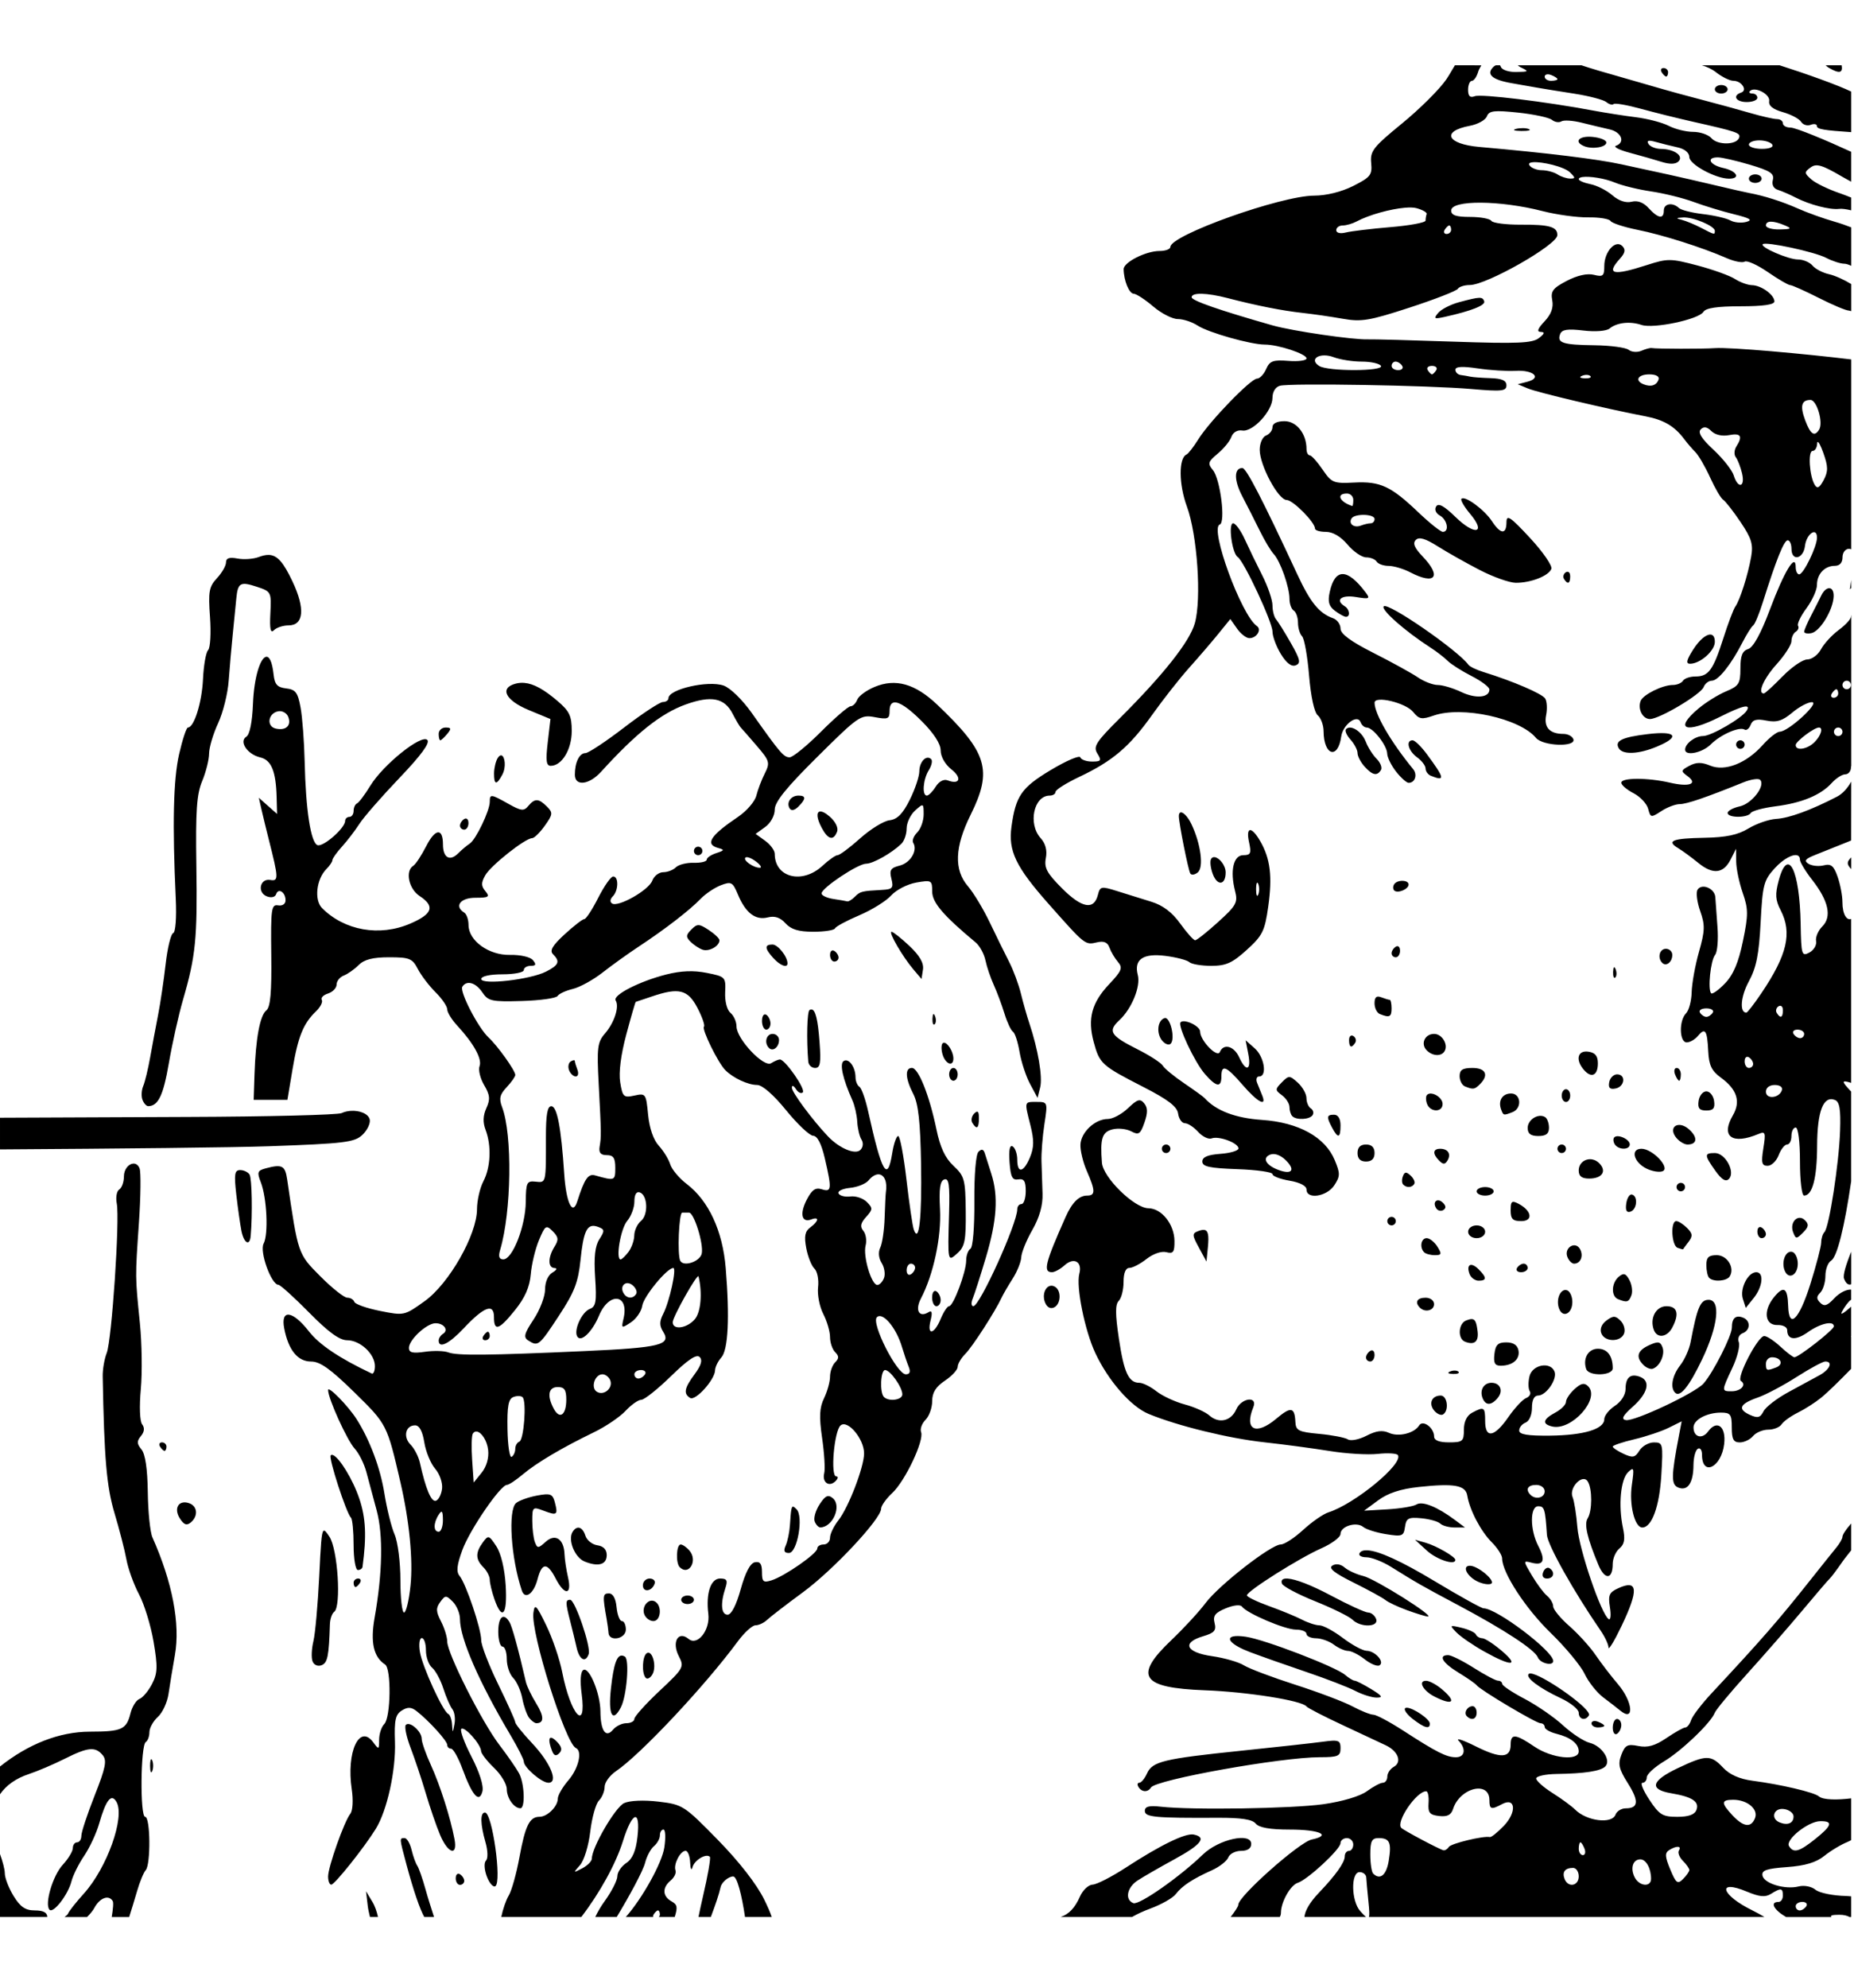 <?xml version="1.0" encoding="UTF-8" standalone="no"?>
<svg
   xmlns:svg="http://www.w3.org/2000/svg"
   xmlns="http://www.w3.org/2000/svg"
   xmlns:sodipodi="http://sodipodi.sourceforge.net/DTD/sodipodi-0.dtd"
   xmlns:inkscape="http://www.inkscape.org/namespaces/inkscape"
   inkscape:version="1.1-dev (1:0.92.0+devel+202005110039+9ce7266)"
   sodipodi:docname="logo_transparent_black.svg"
   id="svg4"
   version="1.1"
   viewBox="0 0 216.414 232.01">
  <defs
     id="defs8" />
  <sodipodi:namedview
     inkscape:current-layer="svg4"
     inkscape:window-maximized="1"
     inkscape:window-y="30"
     inkscape:window-x="0"
     inkscape:cy="141.37461"
     inkscape:cx="64.742305"
     inkscape:zoom="2.0755149"
     showgrid="false"
     id="namedview6"
     inkscape:window-height="1017"
     inkscape:window-width="1920"
     inkscape:pageshadow="2"
     inkscape:pageopacity="0"
     guidetolerance="10"
     gridtolerance="10"
     objecttolerance="10"
     borderopacity="1"
     bordercolor="#666666"
     pagecolor="#ffffff" />
  <path
     d="m 169.83,7.617 c -0.341,0.55 -0.664,1.151 -1.011,1.658 -0.783,1.145 -3.111,3.457 -5.17,5.14 -3.364,2.749 -3.728,3.217 -3.594,4.606 0.134,1.389 -0.077,1.662 -2.085,2.675 -1.37,0.692 -3.139,1.132 -4.57,1.135 -3.875,0.008 -16.785,4.613 -16.785,5.987 0,0.259 -0.567,0.472 -1.263,0.472 -1.596,0 -4.2,1.316 -4.19,2.121 0.016,1.323 0.632,2.846 1.166,2.865 0.31,0.011 1.339,0.681 2.285,1.489 0.946,0.808 2.236,1.468 2.87,1.468 0.634,0 1.674,0.341 2.305,0.755 1.258,0.824 6.2,2.223 7.846,2.223 1.575,0 4.873,1.092 4.873,1.612 0,0.253 -0.95,0.384 -2.11,0.293 -1.797,-0.142 -2.186,0.004 -2.603,0.955 -0.27,0.614 -0.746,1.114 -1.063,1.114 -0.73,0 -5.531,4.963 -6.855,7.086 -0.55,0.883 -1.168,1.678 -1.371,1.766 -0.934,0.406 -0.915,3.476 0.036,6.059 1.219,3.311 1.729,10.809 0.929,13.642 -0.601,2.131 -3.651,5.99 -8.77,11.091 -2.785,2.775 -3.114,3.295 -2.603,4.113 0.512,0.82 0.434,0.934 -0.621,0.934 -0.662,-3e-6 -1.28,-0.223 -1.371,-0.493 -0.091,-0.27 -1.643,0.396 -3.45,1.479 -3.42,2.049 -4.088,3.014 -4.585,6.598 -0.395,2.842 0.496,4.7 4.349,9.047 4.268,4.816 4.239,4.792 5.643,4.462 0.791,-0.186 1.224,-0.002 1.443,0.616 0.172,0.485 0.619,1.238 0.991,1.674 0.586,0.686 0.45,1.033 -1.027,2.598 -2.038,2.16 -2.537,4.019 -1.802,6.747 0.681,2.531 0.925,2.75 5.751,5.222 2.946,1.509 3.984,2.303 4.103,3.137 0.087,0.614 0.448,1.119 0.796,1.119 0.348,0 1.042,0.456 1.545,1.012 0.503,0.556 1.21,0.893 1.571,0.755 0.837,-0.321 3.132,0.537 3.132,1.171 0,0.264 -0.95,0.548 -2.11,0.632 -1.477,0.107 -2.11,0.377 -2.11,0.899 0,0.59 0.846,0.774 4.092,0.888 2.253,0.079 4.097,0.342 4.097,0.58 0,0.238 0.895,0.58 1.987,0.765 1.221,0.206 1.987,0.606 1.987,1.037 0,1.188 2.375,0.827 3.24,-0.493 0.698,-1.065 0.705,-1.382 0.051,-2.947 -1.123,-2.688 -4.206,-4.392 -8.487,-4.688 -3.127,-0.216 -5.362,-1.07 -6.721,-2.567 -0.136,-0.15 -1.21,-0.925 -2.382,-1.72 -1.172,-0.796 -2.287,-1.714 -2.48,-2.044 -0.193,-0.33 -1.507,-1.182 -2.922,-1.895 -3.207,-1.615 -3.528,-2.122 -2.146,-3.409 1.448,-1.349 2.503,-3.934 2.151,-5.278 -0.474,-1.813 0.617,-2.564 3.235,-2.228 1.271,0.163 2.523,0.491 2.783,0.729 0.259,0.238 1.411,0.431 2.562,0.431 1.722,0 2.455,-0.331 4.144,-1.864 1.835,-1.666 2.101,-2.194 2.501,-5.037 0.497,-3.537 0.248,-5.591 -0.919,-7.625 -1.035,-1.804 -1.724,-1.74 -1.314,0.123 0.279,1.27 0.18,1.489 -0.673,1.489 -1.156,0 -1.573,1.825 -0.96,4.195 0.341,1.318 0.145,1.68 -1.972,3.599 -1.294,1.173 -2.503,2.135 -2.691,2.136 -0.187,10e-4 -0.972,-0.875 -1.741,-1.946 -0.953,-1.327 -2.03,-2.137 -3.384,-2.552 -1.092,-0.334 -2.877,-0.892 -3.969,-1.237 -1.874,-0.592 -2.004,-0.567 -2.259,0.442 -0.456,1.805 -1.867,1.552 -4.174,-0.755 -1.782,-1.782 -2.116,-2.407 -1.9,-3.538 0.173,-0.904 -0.034,-1.699 -0.606,-2.331 -1.506,-1.664 -0.807,-4.965 1.053,-4.965 0.376,0 0.683,-0.195 0.683,-0.436 0,-0.241 1.251,-1.028 2.778,-1.751 3.897,-1.845 5.869,-3.526 8.508,-7.245 1.26,-1.775 3.204,-4.245 4.318,-5.489 1.114,-1.244 2.651,-3.033 3.414,-3.974 l 1.386,-1.71 0.786,1.119 c 0.43,0.614 1.077,1.114 1.438,1.114 0.85,0 1.47,-1.007 0.873,-1.417 -1.816,-1.247 -5.545,-11.436 -4.334,-11.84 0.709,-0.236 0.069,-5.313 -0.801,-6.362 -0.63,-0.759 -0.566,-0.976 0.565,-1.915 0.701,-0.582 1.42,-1.461 1.597,-1.956 0.192,-0.536 0.704,-0.837 1.268,-0.745 1.234,0.203 3.527,-2.274 3.527,-3.81 0,-0.707 0.353,-1.274 0.873,-1.412 1.22,-0.323 17.406,-0.048 22.34,0.38 3.549,0.308 4.097,0.252 4.097,-0.426 0,-0.564 -0.519,-0.801 -1.859,-0.842 -1.024,-0.031 -2.089,-0.111 -2.362,-0.175 -0.273,-0.063 -0.773,-0.148 -1.114,-0.19 -0.341,-0.042 -0.621,-0.317 -0.621,-0.616 0,-0.374 0.81,-0.422 2.603,-0.154 1.434,0.214 3.431,0.34 4.436,0.282 2.082,-0.118 3.086,0.822 1.361,1.273 l -1.13,0.293 1.207,0.498 c 1.142,0.472 9.215,2.383 13.714,3.245 2.126,0.407 3.382,1.144 4.508,2.649 0.347,0.464 0.94,1.155 1.314,1.53 0.375,0.375 1.151,1.712 1.725,2.973 0.574,1.261 1.255,2.422 1.515,2.583 0.259,0.16 1.173,1.33 2.028,2.598 1.291,1.913 1.501,2.606 1.237,4.082 -0.381,2.134 -1.311,5.047 -1.848,5.797 -0.214,0.298 -0.84,1.951 -1.391,3.676 -1.192,3.731 -1.726,4.472 -3.255,4.472 -0.633,0 -1.289,0.22 -1.458,0.493 -0.169,0.273 -0.7,0.498 -1.176,0.498 -1.213,0 -3.48,1.122 -3.769,1.864 -0.366,0.941 0.238,2.11 1.089,2.11 1.112,0 5.94,-2.875 6.269,-3.733 0.156,-0.405 0.583,-0.739 0.95,-0.739 0.749,0 2.244,-1.863 3.579,-4.467 0.49,-0.956 1.055,-1.851 1.253,-1.987 0.198,-0.137 0.706,-1.366 1.135,-2.732 1.549,-4.928 2.461,-7.199 2.891,-7.199 0.241,0 0.442,0.445 0.442,0.991 0,1.498 1.394,1.202 1.576,-0.334 0.167,-1.413 1.402,-2.263 1.402,-0.965 0,1.04 -1.574,4.282 -2.079,4.282 -0.222,0 -0.406,-0.384 -0.406,-0.852 0,-1.704 -1.34,0.502 -3.004,4.939 -1.06,2.827 -1.948,4.438 -2.542,4.626 -0.682,0.217 -0.909,0.787 -0.909,2.269 0,1.778 -0.171,2.045 -1.679,2.675 -0.923,0.386 -2.372,1.29 -3.224,2.008 -2.901,2.441 -1.495,2.98 2.516,0.965 2.642,-1.327 3.637,-1.557 3.122,-0.724 -0.537,0.87 -4.134,2.963 -5.093,2.963 -0.929,0 -2.095,0.882 -2.095,1.587 0,0.787 2.008,0.375 2.999,-0.616 1.142,-1.142 3.335,-2.101 3.943,-1.725 0.222,0.137 0.539,-0.113 0.709,-0.555 0.231,-0.602 0.691,-0.723 1.843,-0.493 1.198,0.24 1.865,0.032 3.014,-0.934 0.81,-0.682 1.843,-1.227 2.3,-1.217 0.969,0.022 -2.753,3.433 -3.758,3.445 -0.339,0.004 -1.23,0.702 -1.982,1.545 -1.915,2.149 -4.415,3.13 -6.146,2.413 -1,-0.414 -1.619,-0.41 -2.423,0.021 -1.006,0.538 -1.018,0.62 -0.216,1.207 1.243,0.909 0.222,1.292 -2.049,0.765 -2.596,-0.602 -5.684,-0.599 -5.684,0.005 0,0.266 0.643,0.816 1.427,1.222 0.785,0.406 1.553,1.225 1.71,1.823 0.273,1.043 0.336,1.053 1.535,0.267 0.688,-0.451 1.655,-0.816 2.146,-0.816 0.811,0 3.04,-0.764 7.44,-2.542 0.877,-0.354 1.753,-0.486 1.946,-0.293 0.666,0.667 -0.957,2.785 -2.372,3.096 -0.78,0.171 -1.417,0.519 -1.417,0.77 0,0.591 2.336,0.595 2.701,0.005 0.153,-0.248 1.452,-0.599 2.886,-0.78 3.065,-0.389 5.28,-1.305 6.557,-2.716 0.506,-0.559 1.219,-1.017 1.587,-1.017 0.367,0 0.667,-0.371 0.667,-0.827 0,-0.08 0.024,-0.109 0.031,-0.175 V 71.753 c -0.011,0.066 -0.031,0.132 -0.031,0.205 0,0.276 -0.644,0.978 -1.433,1.561 -0.788,0.583 -1.719,1.595 -2.069,2.249 -0.35,0.654 -1.075,1.191 -1.607,1.191 -0.532,0 -1.831,0.895 -2.891,1.987 h -0.005 c -1.06,1.092 -2.035,1.982 -2.172,1.982 -0.778,0 -0.018,-1.742 1.489,-3.409 0.956,-1.058 1.735,-2.272 1.735,-2.701 0,-0.429 0.226,-0.922 0.503,-1.094 0.278,-0.172 0.399,-0.485 0.267,-0.698 -0.132,-0.213 0.312,-1.136 0.986,-2.049 0.674,-0.913 1.222,-2.131 1.222,-2.706 0,-1.282 0.895,-2.239 2.09,-2.239 0.563,0 0.893,-0.366 0.893,-0.991 0,-0.569 0.331,-0.996 0.775,-0.996 0.105,0 0.171,0.035 0.246,0.062 V 41.946 c -5.419,-0.661 -14.166,-1.449 -15.922,-1.32 -1.34,0.099 -6.844,0.092 -7.373,-0.01 -0.177,-0.034 -0.715,0.108 -1.196,0.318 -0.481,0.21 -1.151,0.161 -1.489,-0.108 -0.338,-0.269 -2.131,-0.509 -3.984,-0.534 -3.727,-0.05 -4.413,-0.273 -4.015,-1.309 0.203,-0.529 0.866,-0.628 2.701,-0.411 1.399,0.166 2.698,0.066 3.06,-0.231 0.86,-0.705 2.392,-0.875 3.738,-0.421 1.4,0.472 6.684,-0.645 7.219,-1.525 0.274,-0.451 1.616,-0.652 4.344,-0.652 2.623,0 3.948,-0.189 3.948,-0.565 0,-0.769 -1.536,-1.881 -2.624,-1.9 -0.487,-0.009 -1.382,-0.334 -1.987,-0.724 -0.605,-0.39 -2.583,-1.102 -4.4,-1.581 -3.113,-0.821 -3.456,-0.823 -5.894,-0.036 -3.958,1.278 -4.783,1.081 -3.127,-0.75 0.611,-0.675 0.683,-1.068 0.277,-1.474 -0.794,-0.794 -2.105,0.657 -2.105,2.331 0,1.165 -0.15,1.295 -1.217,1.027 -0.771,-0.193 -1.932,0.065 -3.158,0.703 -1.632,0.851 -1.901,1.208 -1.7,2.264 0.164,0.86 -0.12,1.636 -0.904,2.47 -0.805,0.857 -0.93,1.216 -0.431,1.227 0.508,0.011 0.441,0.216 -0.236,0.729 -0.775,0.587 -2.535,0.659 -9.93,0.406 -4.944,-0.17 -9.435,-0.29 -9.981,-0.267 -1.716,0.071 -8.84,-0.97 -11.173,-1.633 -6.15,-1.749 -9.437,-2.889 -9.437,-3.281 0,-0.576 1.771,-0.535 4.221,0.103 3.342,0.869 6.351,1.465 8.693,1.72 1.229,0.134 3.353,0.441 4.719,0.683 2.187,0.387 3.116,0.231 7.82,-1.304 2.938,-0.959 5.466,-1.943 5.617,-2.187 0.151,-0.244 0.78,-0.442 1.397,-0.442 1.962,0 10.177,-4.669 10.218,-5.807 0.035,-0.983 -0.906,-1.257 -4.236,-1.237 -1.748,0.01 -3.305,-0.189 -3.461,-0.442 -0.156,-0.253 -1.277,-0.462 -2.49,-0.462 -1.629,0 -2.203,-0.194 -2.203,-0.745 0,-1.253 5.689,-1.215 10.675,0.067 1.639,0.421 4.03,0.747 5.314,0.729 1.284,-0.018 2.459,0.172 2.613,0.421 0.154,0.25 1.561,0.713 3.127,1.027 2.949,0.591 7.611,2.071 10.423,3.307 0.891,0.391 1.843,0.576 2.11,0.411 0.268,-0.165 1.478,0.378 2.69,1.212 1.212,0.834 2.385,1.522 2.608,1.525 0.224,0.003 1.724,0.673 3.332,1.489 1.609,0.816 3.193,1.484 3.522,1.484 0.053,0 0.204,0.055 0.288,0.072 v -3.163 c -0.81,-0.497 -1.914,-1.001 -2.593,-1.15 -0.737,-0.162 -1.605,-0.614 -1.931,-1.006 -0.325,-0.392 -1.092,-0.714 -1.7,-0.714 -1.129,0 -4.449,-1.44 -4.108,-1.782 0.34,-0.34 6.048,0.888 7.399,1.592 0.725,0.378 1.687,0.688 2.141,0.688 0.199,0 0.483,0.102 0.791,0.241 v -4.482 c -0.536,-0.215 -1.225,-0.462 -2.018,-0.688 -1.229,-0.351 -3.128,-1.034 -4.221,-1.52 -1.854,-0.824 -3.958,-1.49 -5.71,-1.812 -0.41,-0.075 -2.199,-0.483 -3.974,-0.904 -1.775,-0.421 -4.229,-0.985 -5.458,-1.253 -1.229,-0.268 -3.688,-0.8 -5.463,-1.186 -2.829,-0.615 -8.515,-1.312 -16.585,-2.028 -3.792,-0.337 -4.459,-1.834 -1.099,-2.465 0.933,-0.175 1.831,-0.67 1.997,-1.104 0.254,-0.663 0.837,-0.734 3.651,-0.436 1.84,0.195 3.614,0.577 3.943,0.847 0.329,0.27 0.825,0.347 1.104,0.175 0.279,-0.172 1.352,-0.099 2.382,0.159 1.03,0.258 2.489,0.606 3.24,0.775 1.395,0.314 1.863,1.519 0.744,1.915 -0.341,0.121 0.383,0.489 1.612,0.816 1.229,0.327 2.899,0.803 3.707,1.058 0.962,0.304 1.646,0.285 1.982,-0.051 0.64,-0.64 -0.5,-1.447 -2.059,-1.458 -0.598,-0.004 -1.248,-0.264 -1.443,-0.58 -0.25,-0.405 1.3e-4,-0.475 0.842,-0.236 0.657,0.186 1.806,0.473 2.557,0.637 0.83,0.181 1.366,0.627 1.366,1.135 0,0.85 3.07,2.516 4.636,2.516 1.394,0 0.917,-0.896 -0.662,-1.243 -1.59,-0.349 -2.055,-1.243 -0.647,-1.243 0.464,0 2.155,0.388 3.753,0.863 2.37,0.704 2.863,1.033 2.67,1.771 -0.146,0.56 0.077,1.002 0.59,1.16 0.457,0.141 1.392,0.547 2.074,0.899 1.622,0.834 4.004,1.453 5.068,1.32 0.326,-0.041 0.823,0.028 1.417,0.169 v -1.489 c -0.438,-0.17 -0.893,-0.359 -1.279,-0.488 -1.361,-0.457 -2.883,-1.193 -3.379,-1.633 -0.832,-0.738 -0.837,-0.844 -0.082,-1.397 0.674,-0.493 1.332,-0.299 3.717,1.099 0.373,0.219 0.672,0.372 1.022,0.565 v -3.486 c -2.926,-1.349 -6.468,-2.829 -7.091,-2.829 -0.487,0 -0.883,-0.22 -0.883,-0.493 0,-0.273 -0.31,-0.498 -0.688,-0.498 -0.378,0 -1.778,-0.316 -3.106,-0.703 -1.329,-0.387 -3.868,-1.083 -5.643,-1.545 -1.775,-0.463 -3.784,-1.008 -4.467,-1.212 -0.683,-0.204 -2.472,-0.72 -3.974,-1.145 -2.976,-0.843 -4.644,-1.334 -5.633,-1.674 h -7.435 c 0.1,0.068 0.172,0.158 0.282,0.211 1.06,0.511 1.035,0.543 -0.457,0.575 -0.865,0.018 -1.672,-0.249 -1.797,-0.59 -0.032,-0.087 -0.068,-0.139 -0.103,-0.195 h -0.488 c -0.084,0.054 -0.14,0.049 -0.252,0.154 -0.935,0.878 -0.225,1.532 2.105,1.936 1.159,0.201 2.555,0.446 3.101,0.544 0.546,0.098 2.425,0.4 4.174,0.673 1.75,0.273 3.445,0.717 3.769,0.986 0.324,0.269 0.707,0.372 0.847,0.231 0.141,-0.141 1.569,0.108 3.178,0.549 1.609,0.441 4.271,1.104 5.91,1.474 5.37,1.211 5.751,1.34 5.566,1.905 -0.28,0.853 -2.507,0.892 -3.23,0.056 -0.352,-0.407 -1.314,-0.739 -2.136,-0.739 -0.822,0 -2.098,-0.315 -2.839,-0.698 -0.741,-0.383 -2.463,-0.836 -3.825,-1.006 -1.362,-0.171 -3.594,-0.519 -4.96,-0.775 -5.616,-1.053 -13.131,-1.965 -13.863,-1.684 -0.56,0.215 -0.786,-0.001 -0.786,-0.75 0,-0.575 0.203,-1.042 0.447,-1.042 0.243,0 0.579,-0.505 0.75,-1.119 0.046,-0.167 0.225,-0.452 0.349,-0.693 z m 28.825,0 c 0.551,0.165 1.166,0.433 1.653,0.816 0.694,0.546 1.604,0.996 2.023,0.996 0.958,0 1.695,1.114 0.909,1.376 -1.057,0.352 -0.609,1.104 0.657,1.104 0.683,0 1.237,-0.225 1.237,-0.498 0,-0.273 -0.257,-0.493 -0.575,-0.493 -0.319,0 -0.449,-0.131 -0.288,-0.293 0.571,-0.571 2.38,0.373 2.244,1.171 -0.093,0.543 0.425,0.959 1.602,1.294 0.956,0.272 1.909,0.777 2.121,1.124 0.212,0.347 0.717,0.509 1.119,0.354 0.402,-0.154 0.729,-0.09 0.729,0.144 0,0.371 0.876,0.499 4.005,0.709 v -4.729 c -1.457,-0.723 -5.192,-2.063 -8.369,-3.076 z m 14.454,0 c 0.114,0.094 0.185,0.19 0.344,0.282 1.244,0.725 1.68,0.636 1.525,-0.282 z m -18.926,0.323 c -0.289,0 -0.384,0.22 -0.216,0.493 0.169,0.273 0.403,0.498 0.524,0.498 0.12,0 0.221,-0.225 0.221,-0.498 2e-5,-0.273 -0.24,-0.493 -0.529,-0.493 z m -13.653,0.75 c 0.135,-0.035 0.319,-0.017 0.524,0.062 0.41,0.157 0.745,0.375 0.745,0.483 0,0.107 -0.335,0.195 -0.745,0.195 -0.41,0 -0.745,-0.218 -0.745,-0.483 0,-0.132 0.086,-0.221 0.221,-0.257 z m 20.384,1.232 c -0.41,0 -0.745,0.225 -0.745,0.498 0,0.273 0.335,0.498 0.745,0.498 0.41,0 0.75,-0.225 0.75,-0.498 0,-0.273 -0.34,-0.498 -0.75,-0.498 z m -23.146,5.032 c -0.27,-0.003 -0.559,0.024 -0.801,0.087 -0.483,0.126 -0.208,0.236 0.611,0.246 0.819,0.01 1.214,-0.09 0.878,-0.226 -0.168,-0.068 -0.418,-0.104 -0.688,-0.108 z m 8.128,1.022 c -1.575,-0.152 -2.229,0.561 -0.991,1.078 0.955,0.4 2.603,0.129 2.603,-0.426 0,-0.273 -0.725,-0.567 -1.612,-0.652 z m 19.46,0.406 c 0.667,0 1.351,0.22 1.52,0.493 0.179,0.29 -0.326,0.498 -1.212,0.498 -0.835,0 -1.52,-0.225 -1.52,-0.498 0,-0.273 0.545,-0.493 1.212,-0.493 z m -26.438,2.552 c 1.046,-0.095 3.665,0.507 4.354,1.191 0.638,0.634 0.638,0.72 0,0.714 -0.4,-0.004 -1.064,-0.223 -1.474,-0.488 -0.41,-0.265 -1.235,-0.484 -1.833,-0.488 -0.598,-0.004 -1.243,-0.266 -1.438,-0.58 -0.13,-0.21 0.042,-0.317 0.39,-0.349 z m 25.97,1.417 c -0.41,0 -0.745,0.225 -0.745,0.498 0,0.273 0.335,0.498 0.745,0.498 0.41,-3e-6 0.745,-0.225 0.745,-0.498 0,-0.273 -0.335,-0.498 -0.745,-0.498 z m -20.168,0.308 c 0.815,-0.117 2.594,0.148 3.784,0.647 0.819,0.344 2.719,0.811 4.221,1.032 1.502,0.222 3.736,0.772 4.965,1.227 1.229,0.455 3.353,1.103 4.719,1.438 1.886,0.463 2.228,0.677 1.433,0.893 -0.576,0.157 -1.413,0.078 -1.864,-0.175 -0.451,-0.252 -1.878,-0.583 -3.173,-0.734 -1.295,-0.151 -2.57,-0.47 -2.829,-0.714 -0.739,-0.695 -1.761,-0.524 -1.761,0.298 0,1.035 -0.675,0.929 -1.766,-0.277 -0.606,-0.67 -1.289,-0.926 -1.992,-0.75 -0.674,0.169 -1.508,-0.112 -2.249,-0.755 -0.648,-0.562 -1.797,-1.143 -2.552,-1.294 -0.755,-0.151 -1.371,-0.415 -1.371,-0.585 0,-0.129 0.165,-0.213 0.436,-0.252 z m -20.728,3.584 c 0.559,-0.048 1.027,-0.038 1.34,0.046 0.728,0.195 1.265,0.508 1.196,0.693 -0.068,0.185 -0.123,0.526 -0.123,0.76 0,0.234 -1.844,0.577 -4.097,0.765 -2.253,0.188 -4.597,0.472 -5.212,0.626 -0.655,0.164 -1.119,0.051 -1.119,-0.272 0,-0.303 0.341,-0.549 0.755,-0.549 0.413,0 1.138,-0.209 1.612,-0.462 1.489,-0.794 3.972,-1.463 5.648,-1.607 z m 32.481,1.135 c 1.163,-0.066 3.692,0.998 3.697,1.556 0.005,0.488 -0.024,0.479 -1.592,-0.339 -0.739,-0.386 -1.744,-0.802 -2.234,-0.929 -0.759,-0.197 -0.739,-0.238 0.128,-0.288 z m 10.259,0.493 c 0.387,0 0.947,0.147 1.633,0.442 0.832,0.358 0.731,0.433 -0.621,0.462 -0.888,0.019 -1.612,-0.189 -1.612,-0.462 -2e-5,-0.295 0.213,-0.442 0.601,-0.442 z m -37.564,0.442 c 0.12,0 0.221,0.22 0.221,0.493 0,0.273 -0.24,0.498 -0.529,0.498 -0.289,0 -0.384,-0.225 -0.216,-0.498 0.169,-0.273 0.403,-0.493 0.524,-0.493 z m 3.456,8.446 c -0.405,0.014 -1.091,0.18 -2.311,0.508 -0.992,0.267 -2.091,0.833 -2.444,1.258 -0.562,0.678 -0.463,0.731 0.811,0.447 3.068,-0.685 4.726,-1.339 4.57,-1.807 -0.094,-0.283 -0.221,-0.42 -0.626,-0.406 z m -18.063,6.716 c 0.333,-0.004 0.723,0.058 1.124,0.211 0.745,0.283 2.217,0.513 3.276,0.513 1.059,0 2.065,0.225 2.234,0.498 0.398,0.644 -6.182,0.658 -7.199,0.016 -0.96,-0.607 -0.435,-1.225 0.565,-1.237 z m 8.344,0.724 c 0.257,0 0.601,0.225 0.77,0.498 0.169,0.273 -0.042,0.498 -0.467,0.498 -0.426,0 -0.77,-0.225 -0.77,-0.498 0,-0.273 0.21,-0.498 0.467,-0.498 z m 4.246,0.498 c 0.442,0 0.667,0.225 0.498,0.498 -0.169,0.273 -0.394,0.493 -0.498,0.493 -0.104,0 -0.324,-0.22 -0.493,-0.493 -0.169,-0.273 0.051,-0.498 0.493,-0.498 z m 25.37,0.991 c 0.769,0 1.201,0.237 1.083,0.59 -0.233,0.699 -0.887,0.913 -1.746,0.57 -1.084,-0.434 -0.669,-1.16 0.662,-1.16 z m -7.286,0.062 c 0.172,0.007 0.323,0.056 0.406,0.139 0.165,0.165 -0.129,0.283 -0.652,0.262 -0.578,-0.024 -0.699,-0.144 -0.303,-0.303 0.179,-0.072 0.377,-0.105 0.549,-0.098 z m 26.099,2.922 c 0.741,0 1.515,2.646 1.012,3.461 -0.539,0.872 -1.006,0.567 -1.617,-1.053 -0.637,-1.689 -0.459,-2.408 0.606,-2.408 z m -61.393,2.48 c -0.874,0 -1.407,0.264 -1.407,0.693 0,0.38 -0.335,0.818 -0.744,0.976 -0.416,0.16 -0.745,0.897 -0.745,1.674 0,1.808 2.166,5.845 3.142,5.853 0.74,0.006 3.311,2.6 3.312,3.343 3.2e-4,0.205 0.573,0.375 1.273,0.375 0.805,0 1.733,0.547 2.526,1.489 0.689,0.819 1.666,1.489 2.172,1.489 0.506,0 1.058,0.225 1.227,0.498 0.169,0.273 0.798,0.497 1.397,0.498 0.598,0.002 1.729,0.337 2.511,0.745 2.928,1.527 3.722,0.52 1.458,-1.843 -0.956,-0.998 -1.184,-1.548 -0.801,-1.931 0.383,-0.383 1.115,-0.169 2.562,0.745 1.113,0.703 3.317,1.946 4.898,2.762 1.581,0.817 3.472,1.488 4.205,1.494 1.753,0.014 3.844,-0.801 4.159,-1.623 0.138,-0.36 -0.984,-1.986 -2.49,-3.61 -2.305,-2.484 -2.742,-2.773 -2.747,-1.833 -0.011,1.465 -0.689,1.417 -1.694,-0.118 -0.885,-1.351 -3.16,-3.022 -3.563,-2.619 -0.139,0.139 0.321,0.933 1.022,1.766 1.916,2.278 0.544,2.565 -1.715,0.359 -1.324,-1.293 -1.995,-1.659 -2.259,-1.232 -0.22,0.356 -0.041,0.796 0.436,1.063 0.872,0.488 1.128,1.9 0.344,1.9 -0.259,0 -1.544,-1.025 -2.855,-2.275 -3.21,-3.06 -4.443,-3.632 -7.486,-3.476 -2.42,0.124 -2.641,0.034 -3.702,-1.525 -0.62,-0.911 -1.294,-1.656 -1.499,-1.658 -0.205,-0.002 -0.37,-0.332 -0.37,-0.729 0,-1.782 -1.162,-3.25 -2.567,-3.25 z m 49.153,0.729 c 0.203,0.033 0.425,0.179 0.678,0.431 0.438,0.438 1.25,0.621 2.054,0.467 1.389,-0.265 1.627,0.109 0.852,1.335 -0.253,0.4 -0.282,0.96 -0.061,1.243 0.22,0.282 0.55,1.128 0.729,1.879 0.391,1.635 -0.471,1.853 -0.97,0.246 -0.191,-0.614 -1.25,-1.96 -2.357,-2.988 -1.403,-1.304 -1.857,-2.025 -1.494,-2.388 0.181,-0.181 0.367,-0.259 0.57,-0.226 z m 13.083,1.694 c 0.114,-0.015 0.366,0.46 0.652,1.263 0.573,1.608 0.582,2.161 0.051,3.173 -0.474,0.905 -0.748,1.061 -1.042,0.585 -0.629,-1.018 -0.82,-3.969 -0.257,-3.969 0.28,0 0.521,-0.39 0.534,-0.868 0.003,-0.119 0.024,-0.18 0.061,-0.185 z m -67.154,3.04 c -0.989,0 -0.998,1.422 -0.016,3.296 0.554,1.056 1.47,2.856 2.033,4.005 0.563,1.149 1.299,2.378 1.633,2.732 0.773,0.818 1.848,3.869 1.848,5.242 0,0.579 0.22,1.192 0.493,1.361 0.273,0.169 0.498,0.805 0.498,1.417 0,0.612 0.216,1.325 0.478,1.587 0.261,0.261 0.629,2.319 0.816,4.57 0.206,2.464 0.606,4.315 1.012,4.652 0.37,0.307 0.68,1.146 0.683,1.864 0.016,2.841 1.679,3.329 2.059,0.606 0.195,-1.399 1.899,-2.653 2.259,-1.664 0.124,0.341 0.449,0.621 0.724,0.621 0.72,0 2.364,2.096 2.382,3.04 0.011,0.441 0.476,1.391 1.042,2.11 0.566,0.72 1.226,1.304 1.463,1.304 0.748,0 1.054,-0.954 0.519,-1.607 -2.604,-3.173 -4.498,-6.435 -4.498,-7.743 0,-0.865 3.629,6.73e-4 4.498,1.073 0.696,0.86 1.003,0.912 2.398,0.426 3.304,-1.152 10.046,0.318 11.943,2.603 0.801,0.965 4.689,1.106 4.369,0.159 -0.115,-0.341 -0.633,-0.621 -1.155,-0.621 -1.609,0 -2.315,-0.759 -2.028,-2.192 0.146,-0.731 0.099,-1.601 -0.108,-1.936 -0.347,-0.562 -3.766,-2.031 -7.224,-3.101 -0.8,-0.248 -1.58,-0.623 -1.735,-0.837 -1.24,-1.7 -9.39,-7.324 -9.889,-6.824 -0.374,0.375 2.481,2.896 5.437,4.801 0.713,0.459 1.621,1.159 2.018,1.556 0.397,0.397 1.66,1.198 2.803,1.782 1.144,0.583 2.079,1.29 2.079,1.566 0,0.961 -1.593,1.103 -3.291,0.293 -0.94,-0.448 -2.169,-0.816 -2.732,-0.816 -0.563,0 -1.616,-0.404 -2.341,-0.899 -0.725,-0.494 -3.054,-1.774 -5.17,-2.845 -2.657,-1.344 -3.846,-2.222 -3.846,-2.839 0,-0.492 -0.39,-1.037 -0.868,-1.207 -1.619,-0.574 -2.646,-1.827 -4.164,-5.093 -4.066,-8.745 -5.973,-12.441 -6.423,-12.441 z m 12.2,2.978 c 0.41,0 0.745,0.335 0.745,0.745 0,0.41 -0.055,0.73 -0.123,0.709 -1.494,-0.472 -1.914,-1.453 -0.621,-1.453 z m 2.023,2.495 c 0.626,0.016 1.207,0.18 1.207,0.483 0,0.273 -0.206,0.498 -0.457,0.498 -0.251,3e-6 -0.767,0.122 -1.145,0.267 -0.799,0.307 -1.473,-0.21 -1.089,-0.832 0.184,-0.298 0.858,-0.432 1.484,-0.416 z m -15.301,0.981 c -0.601,3e-6 -0.13,3.502 0.529,3.933 0.735,0.481 4.059,7.602 4.061,8.698 0.001,0.563 0.443,1.747 0.981,2.629 0.64,1.049 1.234,1.503 1.725,1.314 0.628,-0.241 0.541,-0.665 -0.56,-2.598 -0.723,-1.27 -1.502,-2.518 -1.73,-2.778 -0.228,-0.259 -0.416,-0.989 -0.416,-1.623 0,-0.633 -0.54,-2.21 -1.196,-3.502 -0.656,-1.292 -1.571,-3.186 -2.038,-4.21 -0.467,-1.024 -1.078,-1.864 -1.355,-1.864 z M 31.357,64.759 c -0.343,-0.007 -0.718,0.08 -1.155,0.246 -0.626,0.238 -1.743,0.316 -2.48,0.175 -0.95,-0.182 -1.34,-0.051 -1.34,0.452 0,0.39 -0.477,1.22 -1.058,1.843 -0.925,0.993 -1.024,1.559 -0.811,4.534 0.134,1.869 0.034,3.607 -0.221,3.861 -0.254,0.255 -0.522,1.778 -0.596,3.384 -0.125,2.72 -1.038,5.648 -1.761,5.648 -0.173,0 -0.636,1.4 -1.027,3.106 -0.676,2.953 -0.795,8.197 -0.39,16.877 0.103,2.211 -0.026,3.913 -0.303,4.005 -0.265,0.088 -0.661,1.71 -0.878,3.604 -0.217,1.894 -0.61,4.56 -0.878,5.925 -0.268,1.365 -0.686,3.6 -0.929,4.965 -0.243,1.365 -0.607,2.875 -0.811,3.353 -0.205,0.478 -0.244,1.203 -0.087,1.612 0.157,0.41 0.459,0.743 0.673,0.739 1.168,-0.023 1.756,-1.247 2.403,-5.006 0.395,-2.296 1.137,-5.629 1.653,-7.404 1.482,-5.094 1.69,-7.171 1.561,-15.655 -0.097,-6.388 0.038,-8.338 0.678,-9.869 0.438,-1.049 0.801,-2.491 0.806,-3.209 0.005,-0.718 0.48,-2.314 1.053,-3.543 0.573,-1.229 1.129,-3.463 1.237,-4.965 0.109,-1.502 0.325,-3.956 0.478,-5.458 0.152,-1.502 0.334,-3.35 0.406,-4.102 0.18,-1.878 0.464,-2.04 2.413,-1.397 1.658,0.547 1.692,0.609 1.566,3.086 -0.095,1.863 0.018,2.381 0.426,1.972 0.305,-0.305 1.066,-0.555 1.689,-0.555 1.79,0 1.968,-1.956 0.467,-5.129 -1.041,-2.2 -1.755,-3.075 -2.783,-3.096 z m 151.622,1.967 c -0.06,-0.002 -0.126,0.014 -0.195,0.056 -0.278,0.172 -0.378,0.521 -0.221,0.775 0.426,0.689 0.724,0.559 0.724,-0.313 0,-0.319 -0.127,-0.512 -0.308,-0.519 z M 156.737,66.993 c -0.7,-0.005 -1.212,0.69 -1.52,2.09 -0.248,1.128 -0.103,1.657 0.59,2.182 0.504,0.382 1.084,0.705 1.289,0.714 0.545,0.023 0.456,-0.869 -0.123,-1.227 -1.172,-0.724 -0.418,-1.36 1.284,-1.083 1.614,0.262 1.715,0.212 1.135,-0.555 -1.068,-1.41 -1.955,-2.116 -2.655,-2.121 z m 59.355,0.698 -0.154,1.073 0.154,-0.144 z m -2.557,0.95 c -0.301,-0.011 -0.677,0.288 -0.965,0.899 -0.186,0.393 -0.707,1.418 -1.155,2.28 -0.448,0.861 -0.816,1.717 -0.816,1.9 0,0.183 0.376,0.258 0.832,0.169 1.022,-0.198 2.559,-2.732 2.608,-4.298 0.018,-0.62 -0.202,-0.939 -0.503,-0.95 z m -13.853,5.412 c -0.501,-0.047 -1.311,0.593 -2.064,1.787 -0.762,1.207 -0.85,1.617 -0.339,1.617 1.183,-3e-6 2.891,-1.509 2.891,-2.552 0,-0.551 -0.187,-0.824 -0.488,-0.852 z m -168.654,2.603 c -0.64,0.176 -1.374,2.337 -1.499,5.479 -0.085,2.127 -0.376,3.584 -0.77,3.83 -0.899,0.561 0.106,2.065 1.622,2.423 1.294,0.305 1.832,1.615 1.91,4.662 l 0.051,1.936 -1.068,-0.945 -1.063,-0.945 0.339,1.489 c 0.188,0.819 0.57,2.384 0.847,3.476 1.119,4.402 1.135,4.803 0.154,4.631 -1.213,-0.213 -1.56,1.468 -0.395,1.915 0.508,0.195 0.959,0.09 1.073,-0.252 0.259,-0.776 1.104,-0.234 1.104,0.709 0,0.427 -0.365,0.675 -0.868,0.59 -0.792,-0.133 -0.866,0.391 -0.801,5.797 0.053,4.346 -0.099,6.079 -0.57,6.454 -0.752,0.599 -1.248,3.273 -1.386,7.466 l -0.098,2.978 h 1.972 1.967 l 0.596,-3.558 c 0.639,-3.819 1.262,-5.353 2.742,-6.772 0.515,-0.494 0.819,-1.093 0.673,-1.33 -0.146,-0.237 0.184,-0.575 0.734,-0.75 0.55,-0.175 0.996,-0.648 0.996,-1.047 0,-0.4 0.375,-0.867 0.832,-1.042 0.457,-0.175 1.242,-0.728 1.741,-1.227 0.651,-0.651 1.652,-0.909 3.553,-0.909 2.383,0 2.719,0.136 3.353,1.361 0.388,0.748 1.318,1.972 2.069,2.716 0.751,0.745 1.366,1.644 1.366,1.997 0,0.353 0.521,1.2 1.155,1.884 1.935,2.087 2.939,3.91 2.619,4.744 -0.167,0.436 0.073,1.433 0.534,2.213 0.682,1.155 0.731,1.655 0.262,2.685 -0.396,0.87 -0.426,1.665 -0.092,2.542 0.703,1.849 0.595,4.363 -0.257,5.997 -0.408,0.782 -0.743,2.245 -0.745,3.25 -0.005,2.981 -3.259,8.7 -6.11,10.741 -2.367,1.695 -2.399,1.704 -5.212,1.14 -1.557,-0.312 -2.908,-0.789 -2.999,-1.058 -0.091,-0.269 -0.462,-0.488 -0.827,-0.488 -0.365,0 -1.778,-1.124 -3.142,-2.495 -2.62,-2.634 -2.588,-2.537 -3.866,-11.286 -0.24,-1.643 -0.59,-1.826 -2.516,-1.309 -0.953,0.256 -1.024,0.453 -0.57,1.607 0.716,1.819 0.914,6.09 0.334,7.173 -0.497,0.929 0.885,4.779 1.725,4.806 0.223,0.007 1.835,1.465 3.584,3.24 2.25,2.283 3.548,3.23 4.436,3.23 1.522,0 3.245,1.601 3.245,3.019 0,0.569 -0.17,0.959 -0.375,0.863 -3.761,-1.779 -6.112,-3.358 -7.322,-4.909 -1.925,-2.465 -3.334,-2.63 -2.886,-0.339 0.493,2.523 1.571,3.851 3.137,3.851 1.047,0 2.272,0.872 5.052,3.599 3.812,3.739 3.807,3.723 5.386,10.551 1.031,4.459 1.472,8.992 1.166,11.979 -0.178,1.74 -0.519,3.163 -0.755,3.163 -0.235,0 -0.426,-1.699 -0.426,-3.774 0,-2.091 -0.302,-4.468 -0.678,-5.335 -0.373,-0.861 -0.907,-3.015 -1.191,-4.791 -0.473,-2.955 -1.695,-6.224 -3.235,-8.652 -0.983,-1.55 -3.337,-3.956 -3.337,-3.409 0,0.982 2.219,5.868 3.101,6.829 0.493,0.536 1.108,1.766 1.366,2.732 0.258,0.966 0.797,2.98 1.201,4.482 0.771,2.865 0.687,7.265 -0.241,12.533 -0.506,2.869 -0.122,4.576 1.227,5.453 0.741,0.481 0.665,6.18 -0.092,6.937 -0.332,0.332 -0.606,1.158 -0.606,1.838 0,1.163 -0.04,1.183 -0.673,0.318 -1.631,-2.231 -3.174,1.12 -2.521,5.473 0.187,1.249 0.116,2.487 -0.159,2.834 -0.724,0.915 -2.603,6.214 -2.603,7.337 0,0.536 0.17,0.96 0.375,0.95 0.41,-0.024 3.846,-4.334 5.191,-6.511 1.325,-2.143 2.356,-6.825 2.239,-10.187 -0.087,-2.499 0.059,-3.162 0.801,-3.625 0.694,-0.433 1.101,-0.414 1.735,0.082 1.439,1.125 3.563,3.466 3.563,3.928 0,0.244 0.201,0.447 0.452,0.447 0.251,0 0.849,1.06 1.325,2.357 1.147,3.126 1.961,4.049 2.331,2.634 0.167,-0.637 -0.321,-2.202 -1.253,-4.01 -0.841,-1.631 -1.387,-3.111 -1.212,-3.286 0.364,-0.364 2.284,1.784 2.311,2.583 0.008,0.29 0.69,1.171 1.51,1.956 0.819,0.785 1.489,1.898 1.489,2.475 0,1.051 0.841,2.244 1.587,2.244 0.588,0 0.483,-2.886 -0.149,-4.067 -0.301,-0.562 -1.335,-2.059 -2.3,-3.322 -2.045,-2.676 -6.09,-10.692 -6.09,-12.071 0,-0.521 -0.326,-1.577 -0.724,-2.346 -0.592,-1.144 -0.61,-1.556 -0.092,-2.264 0.593,-0.811 0.686,-0.814 1.468,-0.031 0.459,0.459 0.837,1.37 0.837,2.023 0,2.262 2.204,7.325 5.889,13.535 0.858,1.446 1.561,2.835 1.561,3.086 0,0.69 2.075,2.48 2.875,2.48 1.205,0 0.244,-2.33 -1.9,-4.606 -1.085,-1.152 -1.972,-2.257 -1.972,-2.454 0,-0.198 -0.895,-2.185 -1.987,-4.421 -1.092,-2.235 -1.987,-4.557 -1.987,-5.155 0,-1.329 -1.773,-6.594 -2.526,-7.502 -0.404,-0.487 -0.317,-1.278 0.329,-3.034 0.873,-2.372 4.448,-7.589 5.201,-7.589 0.219,0 1.051,-0.551 1.848,-1.222 1.617,-1.36 4.571,-3.11 8.308,-4.919 1.365,-0.661 3.024,-1.783 3.687,-2.495 0.662,-0.712 1.488,-1.294 1.838,-1.294 0.35,0 1.912,-1.24 3.466,-2.757 1.97,-1.923 2.98,-2.602 3.343,-2.239 0.363,0.363 0.189,0.965 -0.57,1.992 -1.221,1.651 -1.341,2.29 -0.534,2.788 0.617,0.381 2.879,-2.123 2.906,-3.219 0.011,-0.388 0.336,-1.065 0.729,-1.499 0.804,-0.889 0.991,-4.674 0.513,-10.459 -0.356,-4.315 -1.991,-7.839 -4.544,-9.786 -0.884,-0.674 -1.752,-1.71 -1.931,-2.3 -0.179,-0.59 -0.781,-1.566 -1.335,-2.172 -0.629,-0.687 -1.096,-2.05 -1.248,-3.625 -0.236,-2.45 -0.281,-2.517 -1.597,-2.228 -1.252,0.275 -1.383,0.16 -1.658,-1.54 -0.189,-1.163 0.076,-3.224 0.714,-5.602 0.555,-2.069 1.049,-3.776 1.099,-3.789 0.05,-0.013 0.889,-0.294 1.864,-0.626 3.17,-1.08 4.219,-0.82 5.34,1.33 0.555,1.065 0.897,2.05 0.76,2.187 -0.289,0.289 1.648,4.23 2.495,5.078 0.923,0.923 2.644,1.725 3.707,1.725 0.604,0 1.914,1.139 3.384,2.947 1.319,1.623 2.742,2.968 3.158,2.983 0.497,0.018 0.965,0.928 1.366,2.649 0.831,3.576 0.792,3.96 -0.359,3.594 -0.736,-0.233 -1.155,0.059 -1.756,1.222 -0.848,1.639 -0.593,2.729 0.539,2.295 0.949,-0.364 0.878,0.201 -0.118,0.929 -0.624,0.457 -0.739,1.025 -0.478,2.418 0.188,1.001 0.618,2.078 0.955,2.393 0.337,0.315 0.528,1.29 0.426,2.167 -0.102,0.877 0.171,2.28 0.606,3.122 0.435,0.842 0.791,2.059 0.791,2.701 0,0.642 0.268,1.433 0.596,1.761 0.463,0.463 0.463,0.728 0,1.191 -0.328,0.328 -0.596,1.077 -0.596,1.664 0,0.586 -0.31,1.713 -0.693,2.506 -0.543,1.123 -0.594,2.154 -0.231,4.667 0.258,1.775 0.367,3.62 0.246,4.097 -0.272,1.077 0.574,1.669 1.32,0.924 0.304,-0.304 0.342,-0.55 0.082,-0.549 -0.701,0.001 -0.242,-5.329 0.513,-5.956 0.833,-0.691 2.737,1.584 2.737,3.271 0,1.582 -1.811,6.3 -2.999,7.81 -0.535,0.68 -0.976,1.593 -0.976,2.028 0,0.435 -0.335,0.791 -0.745,0.791 -0.41,0 -0.745,0.212 -0.745,0.472 0,0.583 -3.81,3.235 -5.335,3.712 -0.965,0.302 -1.119,0.172 -1.119,-0.96 0,-0.958 -0.221,-1.267 -0.827,-1.15 -0.542,0.105 -1.113,1.188 -1.653,3.137 -0.513,1.854 -1.092,2.983 -1.53,2.983 -0.753,0 -0.862,-1.285 -0.262,-3.106 0.299,-0.907 0.18,-1.114 -0.621,-1.114 -1.093,0 -1.669,1.733 -1.371,4.123 0.235,1.883 -1.262,3.788 -2.3,2.927 -1.214,-1.008 -1.997,0.364 -1.145,2.008 0.657,1.266 0.583,1.398 -2.254,4.061 -1.614,1.515 -2.932,2.983 -2.932,3.26 0,0.277 -0.422,0.503 -0.934,0.503 -0.513,0 -1.215,0.342 -1.566,0.765 -0.838,1.01 -1.453,0.111 -1.463,-2.146 -0.011,-2.087 -1.317,-5.247 -1.997,-4.826 -0.322,0.199 -0.396,1.252 -0.195,2.768 0.608,4.585 -1.297,2.469 -2.269,-2.521 -0.293,-1.502 -1.133,-3.961 -1.864,-5.463 -1.171,-2.406 -1.345,-2.579 -1.499,-1.458 -0.319,2.322 3.74,15.236 4.96,15.778 0.787,0.35 0.319,2.378 -0.868,3.758 -0.682,0.794 -1.243,1.76 -1.243,2.146 0,0.912 -1.217,2.121 -2.136,2.121 -1.156,0 -1.663,1.022 -2.341,4.719 -0.351,1.912 -0.913,3.921 -1.248,4.467 -0.317,0.517 -0.689,1.61 -0.873,2.506 h 9.345 c 2.165,-2.828 4.033,-6.212 4.852,-8.837 1.1,-3.522 2.072,-3.808 1.7,-0.503 -0.185,1.638 -0.578,2.557 -1.304,3.04 -0.573,0.38 -1.042,1.074 -1.042,1.545 0,0.472 -0.67,1.785 -1.489,2.916 -0.444,0.613 -0.815,1.263 -1.089,1.838 h 2.506 c 1.466,-2.42 3.075,-5.377 3.312,-6.331 0.184,-0.74 0.644,-1.608 1.027,-1.925 0.383,-0.318 0.698,-0.887 0.698,-1.263 0,-0.376 0.186,-0.683 0.416,-0.683 0.23,0 0.275,0.95 0.098,2.11 -0.278,1.819 -2.583,5.945 -4.488,8.092 h 3.183 c -0.011,-0.08 -0.018,-0.167 0.046,-0.272 0.169,-0.273 0.403,-0.493 0.524,-0.493 0.12,0 0.221,0.22 0.221,0.493 0,0.105 -0.059,0.192 -0.118,0.272 h 1.848 c 0.366,-1.158 0.291,-1.45 -0.375,-1.823 -1.063,-0.595 -1.103,-1.599 -0.098,-2.434 0.419,-0.348 0.674,-0.875 0.565,-1.176 -0.256,-0.707 0.556,-2.285 1.176,-2.285 0.263,0 0.502,0.615 0.534,1.366 0.032,0.757 0.156,0.998 0.277,0.539 0.217,-0.821 1.59,-1.64 2.023,-1.207 0.125,0.125 -0.243,2.225 -0.816,4.667 -0.199,0.848 -0.355,1.596 -0.513,2.352 h 1.443 c 0.497,-1.316 0.946,-2.607 1.145,-3.497 0.124,-0.553 0.915,-1.222 1.458,-1.232 0.465,-0.011 1.016,2.208 1.386,4.729 h 3.122 c -0.191,-0.553 -0.449,-1.152 -0.873,-2.018 -0.879,-1.797 -2.924,-4.426 -5.432,-6.988 -3.92,-4.003 -4.09,-4.115 -6.911,-4.452 -1.71,-0.203 -3.353,-0.133 -4.015,0.17 -1.028,0.468 -3.769,5.172 -3.769,6.47 0,0.305 -0.505,0.817 -1.119,1.14 -1.078,0.566 -1.084,0.553 -0.262,-0.375 0.476,-0.537 1.003,-2.266 1.196,-3.913 0.191,-1.624 0.647,-3.25 1.012,-3.615 0.364,-0.364 0.662,-1.083 0.662,-1.597 0,-0.514 0.594,-1.337 1.32,-1.828 2.878,-1.946 10.353,-9.909 14.238,-15.167 0.757,-1.024 1.683,-1.864 2.059,-1.864 0.376,0 0.979,-0.281 1.34,-0.626 0.361,-0.345 2.257,-1.804 4.21,-3.24 3.532,-2.597 9.109,-8.56 9.109,-9.74 0,-0.34 0.582,-1.161 1.294,-1.823 1.501,-1.395 3.749,-6.133 3.373,-7.111 -0.141,-0.367 0.093,-1.017 0.519,-1.443 0.425,-0.425 0.774,-1.401 0.775,-2.172 9.9e-4,-1.003 0.425,-1.682 1.489,-2.393 0.818,-0.546 1.488,-1.276 1.489,-1.617 7.9e-4,-0.341 0.398,-1.014 0.883,-1.499 0.834,-0.834 3.492,-4.952 4.241,-6.567 0.19,-0.41 0.776,-1.414 1.299,-2.234 0.523,-0.819 0.972,-1.939 0.996,-2.485 0.024,-0.546 0.604,-1.981 1.294,-3.189 0.835,-1.461 1.234,-2.873 1.191,-4.221 -0.035,-1.114 -0.089,-2.808 -0.123,-3.764 -0.034,-0.956 0.118,-2.91 0.339,-4.344 0.397,-2.578 0.385,-2.608 -0.888,-2.608 -1.487,0 -1.459,-0.115 -0.734,2.762 0.425,1.689 0.415,2.559 -0.057,3.697 -0.745,1.798 -1.489,1.938 -1.489,0.277 0,-0.667 -0.239,-1.361 -0.529,-1.54 -0.349,-0.216 -0.472,0.403 -0.37,1.833 0.125,1.735 0.323,2.13 1.022,2.013 0.669,-0.112 0.868,0.202 0.868,1.366 0,0.831 -0.225,1.51 -0.498,1.51 -0.273,0 -0.493,0.275 -0.493,0.611 0,1.651 -4.376,11.306 -5.124,11.306 -0.245,0 -0.283,-0.39 -0.082,-0.868 0.201,-0.478 0.898,-2.645 1.545,-4.816 1.286,-4.31 1.471,-7.149 0.637,-9.756 -0.297,-0.928 -0.638,-2.006 -0.76,-2.393 -0.154,-0.492 -0.38,-0.549 -0.745,-0.185 -0.305,0.304 -0.501,2.707 -0.478,5.766 0.024,3.011 -0.171,5.374 -0.457,5.55 -0.273,0.169 -0.498,0.787 -0.498,1.376 0,1.334 -1.493,5.325 -1.992,5.325 -0.203,0 -0.646,0.67 -0.986,1.489 -0.763,1.841 -1.626,1.969 -1.176,0.175 0.232,-0.926 0.159,-1.208 -0.241,-0.96 -1.105,0.683 -1.605,-0.227 -0.883,-1.607 1.459,-2.789 2.395,-7.164 2.223,-10.413 -0.127,-2.404 0.003,-3.302 0.503,-3.471 0.538,-0.181 0.648,0.612 0.555,3.928 -0.164,5.78 -0.175,5.721 1.001,4.657 0.839,-0.759 0.981,-1.499 0.945,-4.888 -0.04,-3.702 -0.145,-4.086 -1.427,-5.283 -0.978,-0.913 -1.559,-2.16 -1.992,-4.251 -0.823,-3.973 -2.101,-7.176 -2.86,-7.178 -0.846,-0.003 -0.78,1.228 0.164,3.055 0.58,1.121 0.815,3.246 0.899,8.102 0.108,6.316 -0.232,9.433 -0.847,7.712 -0.146,-0.41 -0.534,-3.039 -0.857,-5.838 -0.323,-2.799 -0.758,-5.088 -0.965,-5.088 -0.207,0 -0.518,0.895 -0.693,1.987 -0.556,3.48 -1.217,2.343 -2.809,-4.842 -0.318,-1.435 -0.776,-2.734 -1.022,-2.886 -0.246,-0.152 -0.454,-0.652 -0.457,-1.114 -0.011,-1.201 -0.785,-2.263 -1.381,-1.895 -0.502,0.31 -0.111,2.078 1.022,4.601 0.263,0.585 0.517,1.7 0.56,2.48 0.043,0.78 0.262,1.719 0.493,2.085 0.245,0.388 0.194,0.89 -0.123,1.207 -0.599,0.599 -2.461,-0.181 -3.794,-1.587 -1.815,-1.914 -4.213,-5.145 -4.205,-5.669 0.005,-0.325 0.205,-0.26 0.467,0.154 0.254,0.402 0.617,0.58 0.806,0.39 0.361,-0.361 -2.072,-3.854 -2.675,-3.841 -0.191,0.004 -0.65,0.201 -1.022,0.436 -0.855,0.542 -4.041,-2.843 -4.041,-4.292 0,-0.548 -0.316,-1.26 -0.703,-1.581 -0.408,-0.339 -0.669,-1.348 -0.621,-2.403 0.08,-1.778 0.03,-1.829 -2.151,-2.264 -1.536,-0.307 -3.011,-0.248 -4.719,0.185 -3.141,0.797 -6.294,2.413 -5.91,3.035 0.449,0.726 -0.156,2.591 -1.253,3.856 -0.879,1.014 -0.955,1.647 -0.729,5.925 0.31,5.87 0.308,6.043 0.108,7.276 -0.116,0.716 0.121,0.99 0.837,0.991 0.772,5.1e-4 0.991,0.331 0.991,1.489 0,1.507 -0.053,1.527 -2.346,0.878 -0.825,-0.233 -1.242,0.375 -2.1,3.055 -0.546,1.704 -1.295,0.1 -1.515,-3.235 -0.356,-5.413 -0.833,-7.897 -1.51,-7.897 -0.458,0 -0.629,1.004 -0.626,3.599 0.005,5.456 0.033,5.338 -1.212,5.206 -1.023,-0.108 -1.119,0.094 -1.14,2.367 -0.026,2.805 -1.546,6.701 -2.614,6.701 -0.501,0 -0.61,-0.323 -0.375,-1.114 1.321,-4.447 1.442,-13.452 0.226,-16.651 -0.381,-1.003 -0.274,-1.466 0.534,-2.326 0.555,-0.591 1.006,-1.234 1.006,-1.433 0,-0.503 -2.054,-3.381 -3.112,-4.359 -1.217,-1.125 -3.415,-5.372 -3.07,-5.93 0.494,-0.8 1.565,-0.499 2.336,0.657 0.679,1.018 1.091,1.11 4.621,1.006 2.13,-0.062 4,-0.328 4.159,-0.585 0.159,-0.257 0.96,-0.626 1.777,-0.822 0.817,-0.196 2.379,-1.054 3.471,-1.91 1.092,-0.856 2.992,-2.22 4.221,-3.029 3.049,-2.009 5.949,-4.244 7.214,-5.561 0.579,-0.603 1.653,-1.325 2.382,-1.602 1.217,-0.463 1.378,-0.375 1.992,1.094 0.897,2.147 2.042,3.021 3.481,2.66 0.815,-0.205 1.452,0.006 2.069,0.688 0.651,0.72 1.528,0.986 3.255,0.986 1.3,0 2.435,-0.179 2.526,-0.395 0.091,-0.217 1.364,-0.901 2.829,-1.525 1.465,-0.624 3.144,-1.666 3.728,-2.316 0.583,-0.649 1.897,-1.325 2.922,-1.504 1.782,-0.312 1.864,-0.267 1.864,1.047 0,1.282 1.282,2.784 5.073,5.941 0.471,0.392 0.987,1.337 1.145,2.095 0.158,0.758 0.596,2.046 0.97,2.865 0.375,0.819 0.934,2.322 1.248,3.343 0.314,1.02 0.761,1.974 0.991,2.115 0.23,0.142 0.575,1.204 0.77,2.362 0.196,1.158 0.747,2.838 1.227,3.733 l 0.873,1.628 0.308,-1.232 c 0.3,-1.195 -0.248,-4.443 -1.268,-7.481 -0.275,-0.819 -0.718,-2.37 -0.981,-3.45 -0.263,-1.08 -0.884,-2.754 -1.381,-3.723 -0.498,-0.968 -1.515,-3.036 -2.259,-4.595 -0.744,-1.559 -1.891,-3.458 -2.547,-4.221 -1.648,-1.916 -1.547,-4.585 0.313,-8.328 2.594,-5.221 1.969,-7.286 -3.902,-12.862 -2.575,-2.446 -4.86,-3.091 -7.317,-2.064 -0.947,0.396 -1.851,1.062 -2.013,1.484 -0.162,0.422 -0.515,0.77 -0.78,0.77 -0.266,0 -1.822,1.339 -3.461,2.978 -1.639,1.639 -3.283,2.978 -3.651,2.978 -0.69,0 -1.124,-0.507 -4.411,-5.16 -1.104,-1.563 -2.516,-2.94 -3.301,-3.214 -1.813,-0.632 -6.434,0.431 -6.434,1.479 0,0.244 -0.293,0.442 -0.647,0.442 -0.354,0 -2.392,1.339 -4.529,2.978 -2.137,1.639 -4.166,2.983 -4.513,2.983 -0.705,0 -1.237,1.079 -1.237,2.521 0,1.383 1.66,1.202 3.055,-0.334 4.104,-4.516 7.006,-6.826 9.884,-7.861 2.981,-1.072 4.521,-0.774 5.468,1.063 0.391,0.758 0.823,1.491 0.96,1.628 0.137,0.137 0.975,1.096 1.864,2.131 1.508,1.757 1.572,1.974 0.94,3.23 -0.373,0.74 -0.818,1.905 -0.986,2.588 -0.168,0.683 -1.13,1.797 -2.141,2.48 -3.255,2.197 -3.89,3.207 -2.285,3.635 0.736,0.197 0.7,0.287 -0.246,0.59 -0.614,0.197 -1.119,0.542 -1.119,0.765 0,0.223 -0.678,0.388 -1.51,0.365 -0.832,-0.024 -1.775,0.214 -2.09,0.529 -0.315,0.315 -0.978,0.57 -1.479,0.57 -0.5,0 -1.077,0.448 -1.278,0.991 -0.406,1.098 -3.952,3.116 -4.683,2.665 -0.28,-0.173 -0.252,-0.508 0.072,-0.832 0.673,-0.673 0.71,-2.326 0.051,-2.326 -0.268,0 -1.054,1.12 -1.746,2.485 -0.692,1.365 -1.422,2.484 -1.623,2.485 -0.2,0.001 -1.23,0.798 -2.29,1.771 -1.434,1.317 -1.784,1.913 -1.366,2.331 0.853,0.853 0.687,1.263 -0.806,2.028 -1.836,0.941 -7.568,1.594 -7.568,0.863 0,-0.323 1.008,-0.544 2.48,-0.544 1.365,0 2.485,-0.22 2.485,-0.493 0,-0.273 0.363,-0.498 0.806,-0.498 0.614,0 0.674,-0.16 0.257,-0.662 -0.312,-0.376 -1.461,-0.637 -2.67,-0.611 -2.479,0.053 -4.847,-1.657 -4.847,-3.497 0,-0.621 -0.225,-1.269 -0.498,-1.438 -1.202,-0.743 -0.459,-1.735 1.299,-1.735 1.56,0 1.719,-0.104 1.171,-0.765 -0.508,-0.611 -0.513,-0.976 -0.016,-1.859 0.643,-1.141 4.666,-4.328 5.463,-4.328 0.249,0 0.916,-0.656 1.484,-1.453 0.941,-1.321 0.968,-1.518 0.252,-2.234 -0.971,-0.971 -1.422,-0.983 -2.182,-0.067 -0.513,0.618 -0.829,0.58 -2.311,-0.252 -2.058,-1.156 -2.182,-1.17 -2.182,-0.236 0,1.029 -1.623,4.414 -2.336,4.873 -0.328,0.211 -0.94,0.724 -1.361,1.145 -0.967,0.967 -1.766,0.502 -1.766,-1.032 0,-1.975 -0.899,-1.887 -1.961,0.195 -0.553,1.084 -1.227,2.109 -1.504,2.28 -0.969,0.599 -0.534,2.697 0.734,3.527 1.833,1.201 1.526,2.102 -1.104,3.23 -3.569,1.53 -7.651,0.811 -10.274,-1.812 -0.946,-0.946 -0.672,-3.389 0.513,-4.575 0.376,-0.376 0.688,-0.839 0.688,-1.027 0,-0.188 0.502,-0.896 1.119,-1.576 0.617,-0.68 1.532,-1.873 2.033,-2.655 0.502,-0.782 2.605,-3.192 4.672,-5.355 2.541,-2.659 3.596,-4.101 3.255,-4.441 -0.693,-0.693 -5.152,2.888 -6.649,5.34 -0.639,1.046 -1.339,1.978 -1.556,2.069 -0.216,0.091 -0.395,0.481 -0.395,0.868 0,0.387 -0.22,0.703 -0.493,0.703 -0.273,0 -0.498,0.212 -0.498,0.472 0,0.833 -2.567,3.078 -3.23,2.824 -0.782,-0.3 -1.369,-4.126 -1.494,-9.75 -0.052,-2.321 -0.268,-5.16 -0.477,-6.305 -0.322,-1.762 -0.579,-2.105 -1.684,-2.234 -1.042,-0.121 -1.339,-0.455 -1.468,-1.643 -0.167,-1.538 -0.52,-2.144 -0.904,-2.038 z m 184.535,2.783 c 0.273,0 0.498,0.225 0.498,0.498 0,0.273 -0.225,0.498 -0.498,0.498 -0.273,0 -0.493,-0.225 -0.493,-0.498 0,-0.273 0.22,-0.498 0.493,-0.498 z M 61.239,79.696 c -0.356,-0.032 -0.703,-0.007 -1.042,0.082 -1.921,0.502 -1.216,1.945 1.504,3.076 l 2.552,1.058 -0.318,2.732 c -0.249,2.123 -0.174,2.726 0.349,2.726 1.3,-3e-6 2.454,-1.906 2.454,-4.061 0,-1.772 -0.264,-2.32 -1.684,-3.527 -1.563,-1.329 -2.747,-1.987 -3.815,-2.085 z m 153.112,0.739 c 0.12,0 0.221,0.22 0.221,0.493 0,0.273 -0.239,0.498 -0.529,0.498 -0.289,0 -0.385,-0.225 -0.216,-0.498 0.169,-0.273 0.403,-0.493 0.524,-0.493 z m -109.966,1.54 c 0.599,-0.071 1.682,0.66 3.194,2.172 1.424,1.424 2.223,2.654 2.223,3.435 0,0.712 0.522,1.629 1.258,2.208 1.264,0.994 0.977,1.823 -0.442,1.278 -0.458,-0.176 -1.012,0.121 -1.402,0.745 -0.355,0.569 -0.819,1.032 -1.027,1.032 -0.587,0 -0.442,-1.892 0.226,-2.963 0.331,-0.53 0.459,-1.107 0.282,-1.284 -0.556,-0.556 -1.381,0.29 -1.386,1.422 -0.003,0.598 -0.506,2.093 -1.119,3.322 -0.817,1.636 -1.449,2.276 -2.357,2.382 -0.682,0.08 -2.224,1.03 -3.43,2.11 -1.206,1.081 -2.39,1.961 -2.629,1.961 -0.239,0 -1.035,0.56 -1.771,1.243 -2.357,2.185 -5.571,1.38 -5.571,-1.397 0,-0.394 -0.5,-1.077 -1.114,-1.52 l -1.119,-0.806 1.119,-0.806 c 0.639,-0.461 1.114,-1.332 1.114,-2.033 0,-0.893 1.349,-2.56 4.98,-6.161 4.796,-4.756 5.048,-4.932 6.706,-4.621 1.523,0.286 1.72,0.203 1.72,-0.724 0,-0.622 0.185,-0.953 0.544,-0.996 z m -71.914,1.032 c 0.476,-0.092 1.004,0.204 1.176,0.652 0.389,1.013 -0.274,1.636 -1.458,1.366 -1.119,-0.255 -0.904,-1.789 0.282,-2.018 z m 19.542,1.895 c -0.443,0 -0.806,0.335 -0.806,0.745 0,0.41 0.087,0.745 0.19,0.745 0.103,0 0.466,-0.335 0.806,-0.745 0.506,-0.61 0.47,-0.745 -0.19,-0.745 z m 160.305,0 c 0.531,0 0.248,0.943 -0.513,1.705 -0.844,0.844 -2.198,1.052 -2.198,0.339 0,-0.419 2.154,-2.044 2.711,-2.044 z m 2.254,0 c 0.273,0 0.498,0.225 0.498,0.498 0,0.273 -0.225,0.498 -0.498,0.498 -0.273,0 -0.498,-0.225 -0.498,-0.498 0,-0.273 0.225,-0.498 0.498,-0.498 z m -56.921,0.01 c -0.206,-0.018 -0.39,0.036 -0.529,0.175 -0.169,0.169 0.06,0.716 0.513,1.217 0.454,0.501 0.827,1.21 0.827,1.576 0,0.367 0.37,1.077 0.822,1.576 0.927,1.024 1.459,1.136 1.91,0.406 0.17,-0.275 -0.058,-0.865 -0.508,-1.314 -0.45,-0.45 -1.017,-1.35 -1.263,-1.997 -0.342,-0.899 -1.153,-1.585 -1.771,-1.638 z m 36.66,0.652 c -0.472,-0.028 -1.13,0.003 -1.961,0.103 -3.035,0.362 -3.919,0.8 -3.379,1.674 0.469,0.759 2.324,0.672 4.436,-0.211 2.082,-0.87 2.319,-1.482 0.904,-1.566 z m -29.421,0.827 c -0.831,0 -0.502,1.248 0.524,1.987 0.546,0.394 0.991,0.983 0.991,1.309 0,0.327 0.28,0.709 0.621,0.847 1.691,0.682 1.619,0.302 -0.472,-2.526 -0.656,-0.888 -1.404,-1.617 -1.664,-1.617 z m 38.262,0 c -0.273,0 -0.498,0.225 -0.498,0.498 0,0.273 0.225,0.498 0.498,0.498 0.273,0 0.493,-0.225 0.493,-0.498 0,-0.273 -0.22,-0.498 -0.493,-0.498 z M 58.549,88.157 c -0.13,-0.042 -0.287,0.042 -0.452,0.303 -0.231,0.364 -0.421,1.167 -0.426,1.782 -0.011,1.369 0.291,1.419 0.965,0.159 0.469,-0.877 0.304,-2.119 -0.087,-2.244 z m 157.543,3.055 c -0.398,0.715 -0.981,1.407 -1.658,1.756 -3.111,1.604 -5.59,2.506 -7.116,2.598 -0.85,0.051 -2.305,0.558 -3.23,1.119 -1.229,0.747 -2.602,1.038 -5.119,1.083 -3.763,0.068 -4.501,0.357 -3.07,1.217 0.514,0.309 1.568,1.085 2.346,1.72 1.701,1.388 2.93,1.252 3.774,-0.416 l 0.626,-1.237 0.016,1.489 c 0.008,0.819 0.348,2.462 0.76,3.646 0.66,1.902 0.665,2.558 0.026,5.648 -0.516,2.491 -1.114,3.906 -2.085,4.919 -0.749,0.782 -1.479,1.304 -1.623,1.16 -0.418,-0.418 -0.066,-3.847 0.462,-4.482 0.266,-0.319 0.39,-1.781 0.277,-3.25 -0.113,-1.469 -0.224,-3.038 -0.252,-3.486 -0.064,-1.021 -1.585,-1.659 -2.074,-0.868 -0.2,0.324 -0.061,1.444 0.308,2.49 0.581,1.646 0.558,2.294 -0.144,4.77 -0.446,1.575 -0.829,3.696 -0.852,4.713 -0.024,1.017 -0.323,2.12 -0.657,2.454 -0.842,0.842 -0.784,3.389 0.077,3.389 0.376,0 0.969,-0.339 1.314,-0.755 0.845,-1.018 1.082,-0.664 1.201,1.792 0.079,1.63 0.395,2.29 1.474,3.076 1.891,1.378 2.339,2.788 1.402,4.4 -1.446,2.486 -0.086,3.469 3.004,2.172 0.792,-0.332 0.847,-0.158 0.555,1.674 -0.272,1.703 -0.185,2.044 0.498,2.044 0.451,0 1.029,-0.56 1.289,-1.243 0.259,-0.683 0.701,-1.243 0.981,-1.243 0.28,0 0.508,-0.445 0.508,-0.991 0,-0.546 0.225,-0.991 0.498,-0.991 0.29,0 0.498,1.652 0.498,3.969 0,2.221 0.21,3.974 0.478,3.974 0.976,0 1.509,-2.026 1.525,-5.802 0.016,-4.046 0.722,-5.877 2.069,-5.36 0.551,0.211 0.697,1.074 0.611,3.61 -0.131,3.835 -1.28,11.267 -1.828,11.815 -0.204,0.204 -0.375,0.745 -0.375,1.201 0,0.457 -0.572,2.654 -1.273,4.883 -1.31,4.163 -2.507,5.325 -2.588,2.511 -0.06,-2.122 -0.52,-2.392 -1.664,-0.981 -1.283,1.582 -1.054,3.282 0.436,3.23 0.614,-0.021 1.119,0.243 1.119,0.59 0,1.165 0.989,1.258 2.439,0.226 1.429,-1.017 3.032,-1.366 3.004,-0.652 -0.016,0.4 -4.105,3.599 -4.601,3.599 -0.164,0 -0.896,-0.56 -1.633,-1.243 -0.737,-0.683 -1.588,-1.24 -1.889,-1.237 -0.749,0.005 -3.286,4.898 -2.721,5.247 0.694,0.429 -0.003,1.201 -1.083,1.201 -1.195,0 -1.196,-0.013 0.082,-2.732 0.576,-1.225 0.916,-2.572 0.755,-2.993 -0.167,-0.436 0.021,-0.886 0.442,-1.047 0.932,-0.358 0.957,-1.476 0.041,-1.828 -0.856,-0.329 -1.294,0.065 -1.294,1.166 0,0.953 -2.195,5.28 -3.317,6.536 -1.003,1.122 -8.084,4.452 -9.062,4.262 -0.579,-0.112 -0.364,-0.515 0.837,-1.587 1.745,-1.557 2.085,-2.978 0.827,-3.461 -1.108,-0.425 -1.694,0.063 -1.694,1.412 0,0.684 -0.507,1.485 -1.243,1.967 -0.683,0.447 -1.243,1.151 -1.243,1.561 0,1.158 -2.387,1.879 -6.331,1.92 -2.615,0.027 -3.599,-0.133 -3.599,-0.596 -8e-5,-0.35 0.335,-0.767 0.744,-0.924 0.425,-0.163 0.745,-0.901 0.745,-1.72 0,-0.921 0.259,-1.438 0.719,-1.438 0.942,0 2.257,-1.911 1.92,-2.788 -0.465,-1.211 -2.581,-0.832 -2.922,0.524 -0.168,0.667 -0.159,1.455 0.021,1.746 0.18,0.291 -0.008,0.651 -0.411,0.806 -0.404,0.155 -1.342,1.162 -2.085,2.234 -1.632,2.355 -2.706,2.535 -2.706,0.457 0,-1.644 -0.122,-1.724 -1.52,-0.976 -0.618,0.331 -0.96,1.04 -0.96,1.987 0,1.351 -0.145,1.474 -1.741,1.474 -1.145,0 -1.735,-0.232 -1.735,-0.683 0,-1.017 -1.314,-1.992 -1.746,-1.294 -0.57,0.922 -2.408,1.375 -3.522,0.868 -0.758,-0.345 -1.486,-0.254 -2.624,0.334 -0.867,0.448 -1.843,0.64 -2.177,0.426 -0.333,-0.213 -1.835,-0.502 -3.337,-0.642 -2.416,-0.224 -2.738,-0.384 -2.788,-1.386 -0.088,-1.754 -0.518,-1.825 -2.223,-0.39 -2.386,2.008 -3.777,1.319 -2.691,-1.33 0.554,-1.349 -1.391,-1.108 -1.987,0.246 -0.605,1.376 -2.031,1.7 -3.137,0.714 -0.458,-0.408 -1.75,-0.989 -2.875,-1.289 -1.125,-0.299 -2.613,-0.99 -3.307,-1.535 -0.693,-0.545 -1.591,-0.991 -1.992,-0.991 -1.253,0 -1.802,-1.193 -2.393,-5.165 -0.428,-2.86 -0.43,-3.982 -0.011,-4.4 0.309,-0.309 0.56,-1.302 0.56,-2.203 0,-1.054 0.242,-1.638 0.678,-1.638 0.373,0 1.277,-0.472 2.008,-1.047 0.768,-0.604 1.739,-0.938 2.3,-0.791 0.816,0.213 0.968,6.6e-4 0.955,-1.314 -0.021,-1.944 -1.497,-3.793 -3.04,-3.81 -1.648,-0.018 -5.291,-3.584 -5.427,-5.314 -0.223,-2.83 0.018,-3.586 1.237,-3.892 0.657,-0.165 1.641,-0.061 2.187,0.231 0.865,0.463 1.068,0.329 1.54,-1.027 0.4,-1.148 0.392,-1.734 -0.031,-2.244 -0.478,-0.576 -0.792,-0.482 -1.89,0.57 -0.724,0.693 -1.782,1.258 -2.352,1.258 -1.484,0 -3.127,1.53 -3.199,2.978 -0.034,0.683 0.299,2.076 0.744,3.091 1.011,2.305 1.018,2.87 0.031,2.87 -0.941,0 -1.758,0.811 -2.501,2.48 -2.407,5.414 -2.664,6.459 -1.597,6.459 0.32,0 0.976,-0.359 1.458,-0.796 1.101,-0.996 2.108,-0.429 1.735,0.976 -0.4,1.508 0.631,6.618 1.864,9.252 1.514,3.235 4.154,6.253 6.218,7.106 3.379,1.397 9.324,2.854 13.504,3.312 2.299,0.252 5.744,0.711 7.656,1.022 1.912,0.31 4.432,0.461 5.597,0.334 1.165,-0.128 2.223,-0.064 2.352,0.144 0.635,1.028 -5.052,5.705 -8.123,6.68 -0.6,0.191 -1.925,1.11 -2.942,2.044 -1.017,0.934 -2.189,1.698 -2.608,1.7 -1.132,0.003 -7.209,4.735 -8.79,6.844 -0.756,1.008 -2.545,2.951 -3.979,4.313 -4.443,4.219 -3.538,5.579 3.902,5.859 4.964,0.186 11.345,1.2 11.861,1.884 0.137,0.181 2.036,1.161 4.221,2.177 2.185,1.016 4.463,2.082 5.063,2.372 1.423,0.687 1.89,1.952 0.919,2.495 -0.421,0.236 -0.765,0.749 -0.765,1.145 0,0.396 -0.234,0.719 -0.519,0.719 -0.284,0 -1.119,0.445 -1.859,0.986 -0.802,0.587 -2.853,1.2 -5.073,1.515 -3.673,0.521 -15.369,0.7 -18.993,0.293 -1.365,-0.154 -1.859,-0.021 -1.859,0.488 0,0.736 1.171,0.844 8.539,0.806 2.7,-0.013 3.997,0.185 4.405,0.678 0.394,0.474 1.667,0.698 3.969,0.698 3.498,0 4.953,0.659 2.567,1.16 -1.448,0.304 -8.583,6.639 -8.57,7.609 0.003,0.196 -0.383,0.769 -0.893,1.433 h 5.73 c 0.085,-0.13 0.139,-0.301 0.139,-0.493 0,-1.244 1.107,-3.222 1.956,-3.491 1.158,-0.367 4.996,-3.925 4.996,-4.631 0,-0.325 0.335,-0.59 0.745,-0.59 0.41,0 0.744,0.335 0.744,0.744 0,0.41 -0.225,0.745 -0.498,0.745 -0.273,0 -0.493,0.288 -0.493,0.642 0,0.708 -1.056,2.194 -3.009,4.236 -1.09,1.14 -1.653,2.147 -1.694,2.839 h 7.188 c -0.162,-0.131 -0.381,-0.361 -0.673,-0.683 -1.063,-1.175 -1.12,-4.554 -0.077,-4.554 0.41,0 0.76,0.28 0.775,0.621 0.016,0.341 0.126,1.571 0.246,2.732 0.115,1.108 0.149,1.675 0.057,1.884 h 46.18 c -0.414,-0.245 -0.855,-0.5 -1.397,-0.765 -3.681,-1.802 -4.235,-3.694 -0.642,-2.192 1.458,0.609 2.132,0.673 2.798,0.257 1.161,-0.725 1.391,-0.694 1.391,0.195 0,0.41 -0.225,0.745 -0.498,0.745 -1.111,0 -0.479,0.992 0.873,1.761 h 5.289 c -0.163,-0.192 0.111,-0.258 0.914,-0.262 0.521,-0.003 0.961,0.106 1.191,0.262 h 0.205 v -2.408 c -0.189,-0.008 -0.39,-0.043 -0.575,-0.046 -1.539,-0.029 -3.144,-0.355 -3.594,-0.729 -0.458,-0.379 -1.316,-0.547 -1.961,-0.385 -1.59,0.399 -4.047,-0.338 -4.226,-1.268 -0.118,-0.611 0.475,-0.819 2.86,-0.991 2.128,-0.154 3.409,-0.54 4.369,-1.314 0.747,-0.603 1.97,-1.334 2.721,-1.628 0.158,-0.062 0.264,-0.136 0.406,-0.205 v -4.873 c -1.629,0.2 -3.273,0.2 -3.779,-0.236 -0.549,-0.472 -4.434,-1.386 -7.727,-1.818 -1.522,-0.199 -2.678,-0.709 -3.44,-1.52 -1.434,-1.527 -1.975,-1.522 -5.268,0.036 -3.141,1.486 -3.414,2.503 -0.786,2.947 2.457,0.415 3.305,0.977 2.932,1.951 -0.207,0.541 -0.922,0.796 -2.239,0.796 -1.708,0 -2.09,-0.234 -3.25,-1.987 -0.723,-1.092 -1.088,-1.982 -0.811,-1.982 0.277,0 0.503,-0.292 0.503,-0.647 0,-0.355 0.913,-1.194 2.028,-1.864 2.064,-1.239 5.465,-4.498 5.915,-5.669 0.136,-0.355 1.84,-2.407 3.784,-4.554 1.944,-2.148 4.841,-5.467 6.439,-7.378 1.597,-1.912 3.035,-3.586 3.194,-3.723 0.159,-0.136 0.831,-1.031 1.494,-1.987 0.304,-0.438 0.681,-0.874 1.012,-1.314 v -3.132 c -0.028,0.032 -0.13,0.158 -0.154,0.185 -0.478,0.534 -0.868,1.152 -0.868,1.371 0,0.218 -0.327,0.787 -0.724,1.268 -0.397,0.481 -1.791,2.226 -3.101,3.877 -3.725,4.693 -5.608,6.849 -11.471,13.139 -1.145,1.229 -2.211,2.623 -2.367,3.101 -0.156,0.478 -0.461,0.868 -0.678,0.868 -0.217,0 -1.207,0.557 -2.203,1.232 -1.337,0.906 -2.196,1.148 -3.286,0.929 -1.268,-0.254 -1.546,-0.107 -1.977,1.027 -0.415,1.091 -0.287,1.665 0.75,3.307 1.324,2.097 1.254,2.942 -0.246,2.942 -0.501,0 -1.039,0.335 -1.196,0.745 h 0.005 c -0.429,1.118 -3.367,0.746 -4.708,-0.596 -0.404,-0.404 -1.59,-1.274 -2.639,-1.936 -1.049,-0.662 -1.91,-1.425 -1.91,-1.694 0,-0.27 1.065,-0.51 2.362,-0.529 3.311,-0.048 5.158,-0.331 5.704,-0.878 0.714,-0.714 -0.401,-2.4 -1.823,-2.757 -0.677,-0.17 -2.079,-1.09 -3.117,-2.044 -1.037,-0.954 -3.06,-2.345 -4.493,-3.096 -1.433,-0.751 -2.603,-1.536 -2.603,-1.741 -6.5e-4,-0.205 -0.219,-0.37 -0.483,-0.37 -0.264,0 -1.537,-0.675 -2.829,-1.494 -1.292,-0.819 -2.637,-1.489 -2.993,-1.489 -1.198,0 -0.664,0.904 1.212,2.044 1.024,0.622 1.974,1.284 2.11,1.468 0.414,0.557 6.937,4.436 7.46,4.436 0.268,0 0.488,0.198 0.488,0.442 0,0.243 0.611,0.598 1.361,0.786 1.676,0.421 2.608,1.156 2.608,2.059 0,1.15 -3.15,0.813 -5.165,-0.555 -2.218,-1.505 -2.778,-1.555 -2.778,-0.236 0,1.587 -1.174,1.651 -4.046,0.216 -1.461,-0.731 -2.38,-1.04 -2.038,-0.683 0.915,0.957 0.757,1.941 -0.313,1.941 -1.093,0 -2.236,-0.578 -6.151,-3.112 -1.576,-1.02 -3.141,-1.854 -3.481,-1.854 -0.34,0 -1.43,-0.433 -2.424,-0.965 -0.993,-0.532 -4.011,-1.674 -6.701,-2.536 -2.689,-0.862 -5.385,-1.883 -5.992,-2.264 -0.607,-0.382 -2.281,-0.861 -3.723,-1.068 -3.051,-0.439 -3.551,-1.581 -1.022,-2.326 1.303,-0.384 1.549,-0.669 1.33,-1.54 -0.213,-0.847 0.058,-1.199 1.304,-1.715 0.912,-0.378 1.705,-0.462 1.895,-0.2 0.57,0.788 5.022,2.685 6.3,2.685 0.675,0 1.227,0.225 1.227,0.498 0,0.273 0.505,0.505 1.119,0.513 0.614,0.008 1.549,0.344 2.079,0.745 0.53,0.401 1.276,0.729 1.658,0.729 0.383,0 1.261,0.443 1.951,0.986 0.69,0.542 1.461,0.855 1.715,0.698 0.639,-0.395 -0.505,-1.682 -1.51,-1.7 -0.444,-0.008 -1.684,-0.677 -2.757,-1.489 -1.073,-0.812 -2.302,-1.477 -2.732,-1.479 -0.429,-0.002 -1.34,-0.296 -2.023,-0.652 -0.683,-0.356 -2.412,-1.071 -3.846,-1.587 -1.434,-0.515 -2.608,-1.082 -2.608,-1.263 0,-0.49 6.081,-4.332 8.672,-5.479 1.24,-0.548 2.254,-1.306 2.254,-1.684 0,-0.903 1.861,-1.475 2.655,-0.816 0.342,0.284 1.541,0.662 2.665,0.842 1.882,0.301 2.055,0.234 2.208,-0.847 0.144,-1.018 0.398,-1.154 1.905,-1.011 0.956,0.09 1.948,0.37 2.208,0.621 0.259,0.251 1.019,0.457 1.684,0.457 h 1.207 l -1.181,-0.883 c -2.065,-1.538 -3.791,-2.23 -4.482,-1.802 -0.364,0.225 -1.889,0.477 -3.389,0.565 l -2.726,0.159 1.653,-1.217 c 1.134,-0.837 2.617,-1.324 4.729,-1.551 4.139,-0.443 5.464,-0.208 5.663,1.006 0.277,1.687 1.574,4.162 2.85,5.437 0.67,0.67 1.217,1.521 1.217,1.89 0,1.651 2.728,5.844 5.633,8.662 1.745,1.693 3.542,3.857 3.995,4.811 0.453,0.954 1.431,2.193 2.177,2.752 0.746,0.559 1.626,1.239 1.956,1.515 1.722,1.441 1.518,-1.009 -0.257,-3.081 -0.768,-0.897 -1.933,-2.412 -2.583,-3.368 -0.65,-0.956 -2.031,-2.48 -3.07,-3.389 -1.039,-0.909 -1.89,-1.945 -1.89,-2.3 0,-0.355 -0.323,-0.909 -0.719,-1.237 -0.395,-0.328 -1.189,-1.393 -1.761,-2.362 -1.039,-1.761 -1.038,-1.759 -0.026,-1.494 1.392,0.364 1.645,-0.273 0.77,-1.951 -0.987,-1.893 -0.992,-4.642 -0.005,-4.642 0.715,0 0.812,0.307 1.011,3.348 0.077,1.171 3.122,6.597 6.259,11.152 0.51,0.74 0.927,1.635 0.929,1.987 0.003,0.352 0.678,-0.751 1.494,-2.454 2.055,-4.29 1.956,-5.52 -0.354,-4.467 -1.058,0.482 -1.203,0.808 -0.976,2.213 0.147,0.906 0.086,1.535 -0.139,1.397 -0.862,-0.533 -3.447,-8.092 -3.656,-10.695 -0.12,-1.502 -0.372,-3.095 -0.56,-3.538 -0.465,-1.095 1.163,-2.789 1.766,-1.838 0.541,0.854 0.535,3.452 -0.011,4.313 -0.428,0.675 -0.05,2.299 1.258,5.432 0.745,1.785 1.669,1.72 1.669,-0.118 0,-0.633 0.35,-1.445 0.78,-1.802 0.593,-0.492 0.693,-1.078 0.411,-2.418 -0.549,-2.609 -0.269,-5.636 0.601,-6.485 0.685,-0.668 0.731,-0.516 0.442,1.489 -0.331,2.287 0.326,4.965 1.217,4.965 1.115,0 2.006,-2.453 2.223,-6.11 0.218,-3.675 0.185,-3.82 -0.868,-3.82 -0.602,0 -1.361,0.43 -1.689,0.955 -0.512,0.819 -0.776,0.875 -1.854,0.375 -0.691,-0.321 -1.261,-0.702 -1.263,-0.842 -0.002,-0.14 1.135,-0.522 2.526,-0.852 1.391,-0.33 3.201,-0.939 4.025,-1.35 l 1.499,-0.745 -0.308,1.602 c -0.931,4.86 -0.938,5.8 -0.061,6.136 1.084,0.416 1.735,-0.571 1.746,-2.644 0.005,-0.871 0.23,-1.721 0.503,-1.89 0.273,-0.169 0.493,0.142 0.493,0.688 0,2.594 2.267,1.496 2.588,-1.253 0.239,-2.045 -0.838,-2.878 -1.879,-1.453 -0.69,0.943 -1.7,0.659 -1.7,-0.478 0,-0.889 1.548,-1.725 3.194,-1.725 1.125,0 1.273,0.201 1.273,1.735 0,1.369 0.198,1.741 0.934,1.741 0.513,0 1.211,-0.335 1.551,-0.745 0.34,-0.41 1.141,-0.745 1.777,-0.745 0.636,0 1.332,-0.279 1.551,-0.621 0.218,-0.342 1.07,-0.955 1.889,-1.361 0.819,-0.405 2.042,-1.185 2.716,-1.735 0.846,-0.69 2.169,-1.999 3.517,-3.384 v -3.723 c -0.003,-0.018 -0.031,-0.029 -0.031,-0.046 0,-0.018 0.028,-0.039 0.031,-0.057 v -3.43 c -0.797,0.713 -1.328,1.08 -1.083,0.606 0.31,-0.599 0.786,-1.229 1.058,-1.397 0.011,-0.005 0.016,-0.018 0.026,-0.026 v -1.166 c -0.504,-0.047 -1.324,0.314 -2.002,1.042 -0.787,0.845 -1.147,0.953 -1.607,0.493 -0.46,-0.46 -0.457,-0.724 0.005,-1.186 0.328,-0.328 0.596,-1.21 0.596,-1.961 0,-0.751 0.298,-1.548 0.662,-1.766 0.706,-0.423 1.569,-3.932 2.346,-9.268 v -10.454 c -0.018,-0.021 -0.027,-0.035 -0.046,-0.057 -1.078,-1.147 -1.13,-1.341 0.046,-0.97 v -19.136 c -0.503,0.216 -1.022,-0.506 -1.022,-1.982 0,-0.733 -0.252,-2.051 -0.56,-2.932 -0.449,-1.287 -0.766,-1.549 -1.617,-1.335 -0.583,0.146 -1.383,0.063 -1.777,-0.18 -0.558,-0.345 -0.394,-0.569 0.75,-1.027 0.805,-0.322 2.583,-1.034 3.948,-1.581 0.11,-0.044 0.171,-0.075 0.277,-0.118 z M 93.197,92.845 c -0.879,0 -1.439,0.818 -1.022,1.494 0.193,0.313 0.576,0.235 1.022,-0.211 0.904,-0.904 0.906,-1.284 0,-1.284 z m 14.485,1.145 c 0.127,0.058 0.134,0.391 0.134,1.053 0,0.745 -0.337,1.688 -0.75,2.1 -0.412,0.412 -0.624,0.958 -0.467,1.212 0.547,0.885 -0.319,2.343 -1.581,2.66 -1.057,0.265 -1.22,0.522 -0.965,1.535 0.267,1.065 0.132,1.233 -1.068,1.299 -2.407,0.132 -2.567,0.169 -3.194,0.796 -0.338,0.338 -0.738,0.585 -0.888,0.544 -0.15,-0.041 -0.887,-0.169 -1.638,-0.282 -0.751,-0.114 -1.366,-0.405 -1.366,-0.647 0,-0.632 4.249,-3.466 5.196,-3.466 0.801,0 2.956,-1.213 4.113,-2.316 0.341,-0.325 0.621,-1.132 0.621,-1.792 0,-0.66 0.445,-1.606 0.991,-2.1 0.485,-0.439 0.736,-0.654 0.863,-0.596 z M 95.687,94.709 c -0.398,0.081 -0.366,0.785 0.236,1.91 0.733,1.37 1.368,1.528 1.787,0.436 0.172,-0.449 -0.184,-1.174 -0.873,-1.771 -0.516,-0.448 -0.912,-0.624 -1.15,-0.575 z m 42.067,0.123 c -0.091,0.052 -0.149,0.183 -0.149,0.406 0,0.81 1.097,6.309 1.335,6.695 0.135,0.218 0.53,0.161 0.878,-0.128 0.71,-0.59 0.353,-3.306 -0.734,-5.607 -0.456,-0.965 -1.056,-1.523 -1.33,-1.366 z m -83.374,0.688 c -0.059,-0.003 -0.122,0.014 -0.19,0.056 -0.273,0.169 -0.498,0.518 -0.498,0.775 0,0.257 0.225,0.467 0.498,0.467 0.273,0 0.493,-0.35 0.493,-0.775 0,-0.319 -0.125,-0.516 -0.303,-0.524 z m 27.115,3.286 c -0.273,0 -0.493,0.225 -0.493,0.498 0,0.273 0.22,0.493 0.493,0.493 0.273,0 0.498,-0.22 0.498,-0.493 0,-0.273 -0.225,-0.498 -0.498,-0.498 z m 128.343,1.027 c 0.169,0.072 0.267,0.234 0.267,0.493 0,0.289 0.64,1.349 1.427,2.357 1.915,2.452 2.318,4.295 1.181,5.432 -0.485,0.485 -0.812,1.253 -0.724,1.71 0.088,0.456 -0.265,1.057 -0.786,1.335 -0.89,0.476 -0.953,0.28 -1.017,-3.317 -0.113,-6.356 -1.483,-9.092 -2.557,-5.104 -0.437,1.622 -0.394,2.293 0.221,3.481 1.366,2.642 0.77,5.213 -2.244,9.679 -0.844,1.251 -1.635,2.275 -1.761,2.275 -0.813,0 -0.662,-1.893 0.293,-3.646 0.874,-1.604 1.183,-3.146 1.376,-6.87 0.228,-4.398 0.363,-4.93 1.643,-6.331 1.029,-1.127 2.174,-1.709 2.68,-1.494 z m -68.022,0.2 c -0.179,-0.031 -0.335,0.022 -0.442,0.195 -0.163,0.263 -0.074,1.07 0.2,1.792 0.536,1.41 1.494,1.278 1.494,-0.205 0,-0.82 -0.715,-1.689 -1.253,-1.782 z m 74.276,0.021 c -0.529,0.529 -0.551,0.787 0,1.371 z m -129.082,0.026 c 0.149,-0.149 0.701,0.054 1.227,0.452 0.526,0.398 0.735,0.73 0.462,0.734 -0.738,0.012 -2.001,-0.874 -1.689,-1.186 z m 76.694,2.711 c -0.38,-0.004 -0.801,0.134 -0.976,0.416 -0.146,0.235 -0.14,0.553 0.016,0.709 0.388,0.387 1.679,-0.145 1.679,-0.693 0,-0.284 -0.339,-0.428 -0.719,-0.431 z m -16.929,0.216 c 0.03,0.011 0.063,0.058 0.098,0.144 0.138,0.341 0.138,0.901 0,1.243 -0.138,0.341 -0.252,0.061 -0.252,-0.621 0,-0.512 0.064,-0.798 0.154,-0.765 z m -65.229,4.955 c -0.278,-0.008 -0.497,0.163 -0.842,0.508 -0.64,0.64 -0.658,0.872 -0.103,1.427 0.366,0.366 0.997,0.786 1.402,0.929 0.751,0.267 1.977,-0.415 1.977,-1.099 0,-0.208 -0.567,-0.749 -1.258,-1.201 -0.566,-0.371 -0.898,-0.557 -1.176,-0.565 z m 22.525,0.775 c -0.406,0 1.286,2.91 2.562,4.411 l 0.934,1.099 0.169,-1.104 c 0.116,-0.755 -0.383,-1.622 -1.581,-2.752 -0.963,-0.908 -1.903,-1.653 -2.085,-1.653 z m -13.904,1.489 c -0.947,0 -0.916,0.456 0.098,1.576 0.794,0.877 1.658,1.204 1.658,0.626 0,-0.797 -1.121,-2.203 -1.756,-2.203 z m 72.956,0.19 c -0.059,-0.003 -0.127,0.019 -0.195,0.062 -0.273,0.169 -0.493,0.513 -0.493,0.77 0,0.257 0.22,0.467 0.493,0.467 0.273,0 0.498,-0.344 0.498,-0.77 0,-0.319 -0.125,-0.521 -0.303,-0.529 z m 31.336,0.308 c -0.748,0 -1.02,1.05 -0.426,1.643 0.463,0.463 1.171,-0.1 1.171,-0.929 3e-5,-0.394 -0.335,-0.714 -0.745,-0.714 z m -97.268,0.19 c -0.178,0.008 -0.303,0.204 -0.303,0.524 0,0.426 0.225,0.775 0.498,0.775 0.273,0 0.498,-0.21 0.498,-0.467 0,-0.257 -0.225,-0.607 -0.498,-0.775 -0.068,-0.042 -0.136,-0.059 -0.195,-0.057 z m 91.199,1.982 c -0.052,0.052 -0.086,0.229 -0.098,0.519 -0.021,0.523 0.097,0.817 0.262,0.652 0.165,-0.165 0.179,-0.597 0.036,-0.955 -0.079,-0.198 -0.148,-0.268 -0.2,-0.216 z m -27.516,3.404 c -0.299,8.6e-4 -0.426,0.251 -0.426,0.786 0,0.553 0.28,1.115 0.621,1.253 1.128,0.455 1.366,0.341 1.366,-0.662 0,-0.546 -0.097,-0.996 -0.211,-0.996 -0.114,0 -0.559,-0.132 -0.991,-0.298 -0.139,-0.053 -0.26,-0.082 -0.359,-0.082 z m 46.935,1.073 c 0.181,0.006 0.308,0.199 0.308,0.519 0,0.872 -0.298,1.002 -0.724,0.313 -0.157,-0.254 -0.062,-0.604 0.216,-0.775 0.069,-0.043 0.14,-0.059 0.2,-0.057 z m -8.631,0.303 c 0.578,0 0.913,0.225 0.745,0.498 -0.169,0.273 -0.504,0.493 -0.745,0.493 -0.241,0 -0.576,-0.22 -0.745,-0.493 -0.169,-0.273 0.166,-0.498 0.745,-0.498 z m -104.467,0.123 c -0.068,-1.7e-4 -0.14,0.02 -0.216,0.067 -0.287,0.177 -0.366,3.419 -0.149,6.018 0.034,0.41 0.394,0.745 0.801,0.745 0.598,0 0.697,-0.578 0.519,-2.993 -0.196,-2.666 -0.482,-3.834 -0.955,-3.835 z m 14.233,0.56 c -0.052,0.052 -0.086,0.229 -0.098,0.519 -0.021,0.523 0.097,0.812 0.262,0.647 0.165,-0.165 0.18,-0.591 0.036,-0.95 -0.079,-0.198 -0.148,-0.268 -0.2,-0.216 z m -19.696,0.021 c -0.178,0.046 -0.303,0.333 -0.303,0.755 0,0.562 0.225,1.022 0.498,1.022 0.273,0 0.493,-0.32 0.493,-0.714 0,-0.394 -0.22,-0.853 -0.493,-1.022 -0.068,-0.042 -0.136,-0.056 -0.195,-0.041 z m 46.683,0.431 c -0.824,0.274 -0.979,1.782 -0.272,2.634 0.339,0.408 0.787,0.566 0.996,0.349 0.562,-0.582 -0.073,-3.2 -0.724,-2.983 z m 2.413,0.38 c -0.235,-0.031 -0.43,-0.001 -0.539,0.108 -0.373,0.373 1.64,4.654 2.834,6.028 1.343,1.545 1.931,1.632 1.931,0.293 0,-1.455 0.565,-1.227 2.485,0.996 1.734,2.008 2.838,2.605 2.285,1.237 -0.166,-0.41 -0.435,-1.079 -0.601,-1.489 -0.166,-0.41 -0.056,-0.745 0.246,-0.745 0.957,0 0.594,-2.291 -0.519,-3.276 l -1.068,-0.945 0.313,1.612 c 0.369,1.911 -0.261,2.135 -1.063,0.375 -0.601,-1.318 -1.825,-1.655 -2.254,-0.621 -0.304,0.733 -2.305,-1.336 -2.305,-2.382 0,-0.484 -1.042,-1.098 -1.746,-1.191 z m 71.478,0.965 c 0.426,0 0.775,0.225 0.775,0.498 0,0.273 -0.21,0.498 -0.467,0.498 -0.257,0 -0.606,-0.225 -0.775,-0.498 -0.169,-0.273 0.042,-0.498 0.467,-0.498 z m -119.634,0.498 c -0.748,0 -1.02,1.05 -0.426,1.643 0.463,0.463 1.171,-0.1 1.171,-0.929 0,-0.394 -0.335,-0.714 -0.745,-0.714 z m 77.213,0 c -1.091,0 -1.613,1.17 -0.857,1.925 0.673,0.673 1.687,0.727 2.069,0.108 0.475,-0.768 -0.278,-2.033 -1.212,-2.033 z m -9.622,0.195 c -0.181,0.006 -0.308,0.199 -0.308,0.519 0,0.872 0.298,1.002 0.724,0.313 0.157,-0.254 0.057,-0.604 -0.221,-0.775 -0.069,-0.043 -0.135,-0.059 -0.195,-0.057 z m -47.587,0.832 c -0.059,4.3e-4 -0.113,0.02 -0.159,0.067 -0.177,0.176 -0.175,0.784 0.005,1.35 0.355,1.119 1.261,1.417 1.248,0.411 -0.011,-0.797 -0.678,-1.831 -1.094,-1.828 z m 75.205,1.047 c -1.262,-0.179 -1.525,0.976 -0.493,2.146 0.873,0.989 1.612,0.629 1.612,-0.786 0,-0.866 -0.313,-1.246 -1.119,-1.361 z m 18.556,0.601 c 0.059,-0.003 0.122,0.014 0.19,0.057 0.273,0.169 0.498,0.518 0.498,0.775 0,0.257 -0.225,0.467 -0.498,0.467 -0.273,0 -0.498,-0.35 -0.498,-0.775 0,-0.319 0.13,-0.516 0.308,-0.524 z m -136.994,0.401 c -0.086,0.01 -0.208,0.058 -0.339,0.139 -0.261,0.161 -0.349,0.621 -0.195,1.022 0.154,0.401 0.507,0.729 0.78,0.729 0.273,0 0.361,-0.354 0.195,-0.786 -0.166,-0.432 -0.303,-0.891 -0.303,-1.022 0,-0.065 -0.053,-0.092 -0.139,-0.082 z m 44.331,0.899 c -0.273,0 -0.498,0.335 -0.498,0.745 0,0.41 0.225,0.745 0.498,0.745 0.273,0 0.498,-0.335 0.498,-0.745 0,-0.41 -0.225,-0.745 -0.498,-0.745 z m 60.577,0 c -1.137,0 -1.489,0.223 -1.489,0.95 0,0.523 0.28,1.064 0.621,1.201 0.971,0.392 1.126,0.368 1.761,-0.267 1.06,-1.06 0.668,-1.884 -0.893,-1.884 z m 23.85,0 c -0.265,0 -0.352,0.335 -0.195,0.745 0.157,0.41 0.375,0.745 0.483,0.745 0.107,0 0.195,-0.335 0.195,-0.745 0,-0.41 -0.218,-0.745 -0.483,-0.745 z m -6.962,0.745 c -0.406,0 -0.817,0.411 -0.914,0.914 -0.128,0.664 0.076,0.867 0.739,0.739 1.087,-0.209 1.239,-1.653 0.175,-1.653 z m -38.247,0.318 c -0.244,-0.006 -0.472,0.199 -0.878,0.611 -0.807,0.819 -0.806,0.905 0.016,1.515 0.478,0.355 0.873,0.974 0.873,1.376 0,0.402 0.146,0.881 0.329,1.063 0.488,0.488 2.048,0.4 2.377,-0.133 0.157,-0.254 0.062,-0.604 -0.216,-0.775 -0.278,-0.172 -0.508,-0.709 -0.508,-1.196 0,-0.488 -0.452,-1.3 -1.006,-1.802 -0.48,-0.434 -0.742,-0.651 -0.986,-0.657 z m 56.654,0.924 c 0.607,0 0.953,0.252 0.832,0.616 -0.313,0.94 -1.864,1.077 -1.864,0.164 -2e-5,-0.461 0.422,-0.78 1.032,-0.78 z m -24.368,0.493 c -0.273,0 -0.498,0.335 -0.498,0.745 0,0.41 0.225,0.745 0.498,0.745 0.273,0 0.493,-0.335 0.493,-0.745 0,-0.41 -0.22,-0.745 -0.493,-0.745 z m 16.384,0.252 c -0.41,0 -0.816,0.5 -0.904,1.114 -0.122,0.86 0.086,1.119 0.904,1.119 0.818,0 1.026,-0.259 0.904,-1.119 -0.087,-0.614 -0.494,-1.114 -0.904,-1.114 z m -22.797,0.246 c -1.012,0 -1.537,0.84 -1.16,1.864 0.263,0.716 0.281,0.719 1.325,0.318 1.138,-0.437 1.007,-2.182 -0.164,-2.182 z m -9.314,0.01 c -0.194,-0.014 -0.368,0.029 -0.493,0.154 -0.159,0.159 -0.157,0.636 0.005,1.058 0.381,0.992 1.812,0.996 1.812,0.005 0,-0.595 -0.742,-1.175 -1.325,-1.217 z m -126.165,2.023 c -0.354,0.028 -0.71,0.11 -1.027,0.257 -0.458,0.212 -8.539,0.414 -17.961,0.447 -5.94,0.021 -14.079,0.059 -21.914,0.092 v 3.697 c 14.084,-0.087 27.265,-0.22 31.459,-0.37 8.72,-0.311 9.903,-0.452 10.824,-1.309 0.569,-0.53 0.964,-1.334 0.878,-1.787 -0.132,-0.693 -1.198,-1.111 -2.259,-1.027 z m 73.075,0.108 c -0.071,0.031 -0.16,0.099 -0.262,0.2 -0.304,0.304 -0.399,0.792 -0.216,1.089 0.514,0.831 0.77,0.65 0.77,-0.549 0,-0.602 -0.08,-0.833 -0.293,-0.739 z m 41.754,0.339 c -0.881,0 -0.918,0.242 -0.231,1.525 0.691,1.291 0.976,1.208 0.976,-0.282 0,-0.772 -0.281,-1.243 -0.745,-1.243 z m 23.973,0.133 c -0.682,0.059 -1.381,0.679 -1.381,1.412 0,0.672 0.356,0.94 1.243,0.94 0.898,0 1.243,-0.268 1.243,-0.965 0,-0.53 -0.203,-1.089 -0.452,-1.243 -0.197,-0.122 -0.425,-0.163 -0.652,-0.144 z m 16.169,1.068 c -0.589,0.086 -0.843,0.717 -0.185,1.51 0.35,0.421 0.929,0.765 1.289,0.765 1.134,0 1.226,-0.823 0.195,-1.756 -0.47,-0.425 -0.945,-0.57 -1.299,-0.519 z m -6.983,1.309 c -0.189,-0.012 -0.355,0.026 -0.457,0.128 -0.152,0.152 -0.129,0.515 0.051,0.806 0.419,0.678 1.756,0.689 1.756,0.015 0,-0.446 -0.784,-0.915 -1.35,-0.95 z m -52.773,0.965 c -0.273,0 -0.498,0.225 -0.498,0.498 0,0.273 0.225,0.498 0.498,0.498 0.273,0 0.498,-0.225 0.498,-0.498 0,-0.273 -0.225,-0.498 -0.498,-0.498 z m 23.336,0 c -0.662,0 -0.991,0.334 -0.991,0.996 0,0.662 0.329,0.991 0.991,0.991 0.662,0 0.996,-0.329 0.996,-0.991 0,-0.662 -0.334,-0.996 -0.996,-0.996 z m 22.843,0 c -0.273,0 -0.498,0.225 -0.498,0.498 0,0.273 0.225,0.498 0.498,0.498 0.273,0 0.498,-0.225 0.498,-0.498 0,-0.273 -0.225,-0.498 -0.498,-0.498 z m -14.182,0.498 c -0.87,0 -0.923,0.587 -0.123,1.386 0.46,0.46 0.676,0.461 0.96,0 0.467,-0.755 0.086,-1.386 -0.837,-1.386 z m 23.49,0 c -1.315,0 -0.925,1.557 0.575,2.305 0.651,0.325 1.499,0.466 1.884,0.318 0.962,-0.369 -1.153,-2.624 -2.459,-2.624 z m 8.575,0.498 c -1.261,0 -1.254,0.236 0.051,2.069 0.736,1.034 1.212,1.324 1.576,0.96 0.795,-0.795 -0.406,-3.029 -1.628,-3.029 z m -51.479,0.118 c 0.44,0.026 0.96,0.293 1.412,0.745 1.139,1.139 0.676,1.698 -0.909,1.099 -1.461,-0.553 -1.9,-1.408 -0.914,-1.787 0.123,-0.047 0.264,-0.065 0.411,-0.057 z m 37.21,0.637 c -0.797,-0.174 -1.628,0.356 -1.628,1.284 0,0.666 0.354,0.94 1.212,0.94 1.533,0 2.101,-0.872 1.171,-1.802 -0.227,-0.227 -0.489,-0.363 -0.755,-0.421 z m -170.389,0.478 c -0.515,0.054 -1.058,0.659 -1.058,1.52 0,0.637 -0.246,1.315 -0.544,1.499 -0.298,0.185 -0.428,0.924 -0.288,1.643 0.365,1.864 -0.585,15.957 -1.176,17.447 -0.272,0.685 -0.483,1.915 -0.467,2.732 0.172,9.552 0.457,12.882 1.381,15.958 0.562,1.872 1.188,4.296 1.386,5.386 0.198,1.09 0.86,2.927 1.474,4.082 0.614,1.155 1.38,3.646 1.7,5.54 0.493,2.924 0.463,3.671 -0.185,4.924 -0.42,0.812 -1.079,1.593 -1.463,1.741 -0.385,0.147 -0.854,0.898 -1.047,1.669 -0.478,1.903 -1,2.143 -4.755,2.151 -3.559,0.008 -7.187,1.446 -10.48,4.067 v 3.24 c 0.721,-1.043 1.848,-1.858 3.373,-2.362 1.026,-0.339 2.91,-1.144 4.19,-1.787 2.717,-1.365 3.572,-1.445 4.426,-0.416 0.512,0.617 0.343,1.46 -0.934,4.693 -0.856,2.167 -1.556,4.285 -1.556,4.708 0,0.423 -0.225,0.77 -0.498,0.77 -0.273,0 -0.498,0.303 -0.498,0.673 0,0.37 -0.528,1.247 -1.176,1.946 -1.17,1.262 -2.159,4.636 -1.54,5.253 0.451,0.449 2.168,-1.776 2.552,-3.307 0.175,-0.698 0.842,-2.043 1.484,-2.988 0.641,-0.945 1.431,-2.637 1.751,-3.758 0.799,-2.8 1.437,-3.586 2.033,-2.521 0.996,1.781 -1.117,7.694 -3.815,10.68 -0.91,1.007 -1.739,2.055 -1.843,2.331 -0.046,0.122 -0.214,0.267 -0.411,0.406 h 2.624 c 0.356,-0.346 0.675,-0.727 0.857,-1.068 0.626,-1.169 1.666,-1.561 2.136,-0.801 0.117,0.19 0.033,0.978 -0.113,1.869 h 2.038 c 0.274,-0.867 0.564,-1.793 0.914,-2.999 0.317,-1.092 0.771,-2.2 1.011,-2.459 0.608,-0.657 0.554,-6.233 -0.061,-6.233 -0.61,0 -0.537,-8.355 0.077,-8.734 0.232,-0.143 0.421,-0.662 0.421,-1.15 0,-0.488 0.445,-1.287 0.986,-1.777 0.541,-0.489 1.099,-1.694 1.243,-2.68 0.143,-0.987 0.477,-3.027 0.745,-4.529 0.644,-3.623 -0.288,-8.505 -2.624,-13.745 -0.266,-0.597 -0.508,-2.966 -0.539,-5.263 -0.037,-2.736 -0.293,-4.458 -0.739,-4.996 -0.547,-0.658 -0.557,-0.969 -0.061,-1.566 0.407,-0.491 0.453,-0.957 0.139,-1.366 -0.275,-0.357 -0.338,-2.097 -0.154,-4.097 0.176,-1.912 0.127,-5.375 -0.108,-7.697 -0.557,-5.502 -0.556,-5.304 -0.113,-11.738 0.21,-3.044 0.243,-5.892 0.077,-6.326 -0.165,-0.43 -0.461,-0.597 -0.77,-0.565 z m 12.513,0.755 c -0.648,0 -0.725,0.463 -0.452,2.855 0.179,1.57 0.448,3.47 0.596,4.221 0.286,1.46 0.974,1.854 1.083,0.621 0.224,-2.52 0.149,-6.719 -0.128,-7.168 -0.18,-0.291 -0.674,-0.529 -1.099,-0.529 z m 136.06,0.303 c -0.138,0.012 -0.238,0.152 -0.339,0.416 -0.142,0.371 -0.127,0.807 0.036,0.97 0.408,0.408 1.023,0.371 1.294,-0.077 0.124,-0.205 -0.07,-0.641 -0.426,-0.97 -0.254,-0.235 -0.427,-0.35 -0.565,-0.339 z m -61.476,0.2 c 0.6,0.067 0.983,0.85 0.786,2.1 -0.032,0.205 -0.097,1.549 -0.144,2.983 -0.047,1.434 -0.276,2.989 -0.508,3.461 -0.259,0.525 -0.195,1.222 0.164,1.797 0.323,0.516 0.443,1.305 0.272,1.751 -0.171,0.446 -0.52,0.811 -0.78,0.811 -0.691,0 -1.689,-3.363 -1.366,-4.601 0.152,-0.582 0.032,-1.354 -0.267,-1.715 -0.406,-0.489 -0.325,-0.9 0.323,-1.617 0.795,-0.878 0.801,-1.032 0.082,-1.751 -0.433,-0.433 -1.293,-0.722 -1.915,-0.642 -0.622,0.08 -1.245,-0.076 -1.381,-0.349 -0.137,-0.273 0.463,-0.568 1.33,-0.652 0.867,-0.084 1.84,-0.474 2.167,-0.868 0.439,-0.529 0.878,-0.749 1.237,-0.709 z m 93.582,0.986 c -0.273,0 -0.498,0.22 -0.498,0.493 0,0.273 0.225,0.498 0.498,0.498 0.273,0 0.493,-0.225 0.493,-0.498 0,-0.273 -0.22,-0.493 -0.493,-0.493 z m -22.843,0.493 c -0.546,0 -0.991,0.225 -0.991,0.498 0,0.273 0.445,0.498 0.991,0.498 0.546,0 0.996,-0.225 0.996,-0.498 0,-0.273 -0.45,-0.498 -0.996,-0.498 z m -98.947,0.621 c 0.076,-0.032 0.165,-0.032 0.262,0 0.928,0.305 1.03,2.601 0.149,3.332 -0.423,0.351 -0.778,1.113 -0.786,1.694 -0.008,0.581 -0.315,1.448 -0.678,1.925 -0.363,0.478 -0.774,0.873 -0.914,0.873 -0.61,0 0.005,-3.604 0.765,-4.493 0.462,-0.539 0.842,-1.557 0.842,-2.259 0,-0.599 0.13,-0.977 0.359,-1.073 z m 116.081,0.252 c -0.273,-0.068 -0.571,0.403 -0.662,1.047 -0.114,0.804 0.039,1.101 0.493,0.95 0.77,-0.257 0.902,-1.814 0.17,-1.997 z m -22.51,0.688 c -0.429,-0.095 -0.703,0.326 -0.349,0.899 0.183,0.296 0.559,0.398 0.837,0.226 0.338,-0.21 0.331,-0.485 -0.026,-0.842 -0.159,-0.159 -0.319,-0.251 -0.462,-0.282 z m 8.806,0.185 c -0.376,-0.1 -0.452,0.161 -0.452,0.97 0,1.007 0.246,1.258 1.227,1.258 1.423,0 1.255,-1.192 -0.288,-2.018 -0.2,-0.107 -0.363,-0.177 -0.488,-0.211 z m -97.15,1.237 h 0.791 c 0.582,0 1.709,3.605 1.489,4.76 -0.181,0.95 -2.132,1.61 -2.516,0.852 -0.357,-0.705 -0.151,-5.612 0.236,-5.612 z m 82.799,0.493 c -0.273,0 -0.498,0.225 -0.498,0.498 0,0.273 0.225,0.498 0.498,0.498 0.273,0 0.493,-0.225 0.493,-0.498 0,-0.273 -0.22,-0.498 -0.493,-0.498 z m 47.643,0.113 c -0.612,0.001 -1.109,0.801 -0.77,1.684 0.311,0.809 0.386,0.811 1.16,0.036 0.648,-0.648 0.699,-0.959 0.231,-1.427 -0.203,-0.204 -0.417,-0.293 -0.621,-0.293 z m -14.413,0.385 c -0.699,0 -0.552,2.863 0.159,3.117 0.341,0.122 0.629,0.2 0.637,0.169 0.008,-0.031 0.3,-0.424 0.642,-0.873 0.508,-0.667 0.471,-0.966 -0.18,-1.617 -0.439,-0.439 -1.004,-0.796 -1.258,-0.796 z m -23.3,0.498 c -0.552,0 -0.996,0.331 -0.996,0.745 0,0.414 0.444,0.745 0.996,0.745 0.552,0 0.991,-0.331 0.991,-0.745 0,-0.414 -0.439,-0.745 -0.991,-0.745 z m -102.963,0.067 c 0.135,0.018 0.282,0.057 0.442,0.118 0.74,0.284 0.754,0.444 0.118,1.433 -0.509,0.793 -0.651,2.073 -0.493,4.457 0.187,2.814 0.091,3.4 -0.616,3.671 -0.948,0.364 -1.92,2.5 -1.468,3.23 0.438,0.709 1.743,-0.546 2.536,-2.444 1.177,-2.815 3.539,-2.527 2.86,0.349 -0.272,1.151 -0.239,1.165 0.863,0.436 0.631,-0.417 1.228,-1.29 1.325,-1.941 0.161,-1.087 2.877,-4.393 3.62,-4.405 0.426,-0.007 -0.434,3.913 -1.176,5.36 -0.452,0.885 -0.451,1.369 0.005,2.1 0.947,1.516 -0.375,1.84 -9.083,2.234 -11.345,0.512 -14.997,0.547 -15.999,0.159 -0.484,-0.187 -1.718,-0.22 -2.742,-0.072 -1.421,0.205 -1.864,0.099 -1.864,-0.452 0,-0.951 2.081,-2.88 3.106,-2.88 0.991,0 1.563,0.811 0.873,1.237 -0.278,0.171 -0.503,0.523 -0.503,0.78 0,0.987 1.217,0.389 2.932,-1.438 2.361,-2.515 3.522,-2.947 3.522,-1.309 0,1.726 0.578,1.532 2.47,-0.822 1.147,-1.428 1.7,-2.685 1.823,-4.159 0.097,-1.162 0.525,-2.951 0.955,-3.979 0.728,-1.741 0.841,-1.814 1.607,-1.047 0.678,0.678 0.714,0.996 0.211,1.802 -0.786,1.261 -0.782,2.476 0.011,2.495 0.344,0.008 0.236,0.238 -0.246,0.519 -0.519,0.302 -0.868,1.1 -0.868,1.982 0,0.812 -0.602,2.384 -1.335,3.491 -1.108,1.674 -1.213,2.09 -0.621,2.465 1.143,0.723 1.26,0.63 3.568,-2.886 1.822,-2.774 2.258,-3.903 2.531,-6.557 0.314,-3.05 0.691,-4.054 1.638,-3.928 z m 136.039,0.123 c -0.178,0.008 -0.308,0.204 -0.308,0.524 0,0.426 0.225,0.775 0.498,0.775 0.273,0 0.498,-0.21 0.498,-0.467 -2e-5,-0.257 -0.225,-0.607 -0.498,-0.775 -0.068,-0.042 -0.131,-0.059 -0.19,-0.057 z m -64.931,0.334 c -0.173,-0.007 -0.394,0.044 -0.667,0.149 -0.703,0.27 -0.692,0.469 0.103,1.925 l 0.883,1.623 0.164,-1.664 c 0.139,-1.436 0.037,-2.011 -0.483,-2.033 z m 26.022,0.965 c -0.66,0 -0.853,1.093 -0.293,1.653 0.182,0.182 0.745,0.334 1.248,0.334 0.79,0 0.829,-0.138 0.293,-0.996 -0.341,-0.546 -0.904,-0.991 -1.248,-0.991 z m 17.375,0.852 c -0.586,-0.127 -1.26,0.535 -0.955,1.33 0.168,0.437 0.52,0.796 0.786,0.796 0.763,0 1.133,-0.915 0.688,-1.71 -0.136,-0.243 -0.323,-0.373 -0.519,-0.416 z m 32.183,0.729 c -0.623,1.519 -0.99,2.761 -0.842,3.147 0.221,0.577 0.512,0.78 0.842,0.652 z m -7.132,0.01 c -0.614,0.1 -1.007,1.235 -0.647,2.172 0.437,1.138 1.54,0.575 1.54,-0.786 0,-0.637 -0.28,-1.252 -0.621,-1.366 -0.095,-0.032 -0.185,-0.035 -0.272,-0.021 z m -8.575,0.395 c -0.934,0 -1.207,0.259 -1.207,1.155 0,0.637 0.147,1.312 0.329,1.494 0.504,0.504 2.054,0.39 2.403,-0.175 0.617,-0.998 -0.293,-2.475 -1.525,-2.475 z m -94.059,0.991 c 0.273,0 0.493,0.21 0.493,0.467 0,0.257 -0.22,0.607 -0.493,0.775 -0.273,0.169 -0.498,-0.042 -0.498,-0.467 0,-0.426 0.225,-0.775 0.498,-0.775 z m 71.529,0 c -0.257,0 -0.601,0.225 -0.77,0.498 -0.169,0.273 0.042,0.498 0.467,0.498 0.426,0 0.77,-0.225 0.77,-0.498 0,-0.273 -0.21,-0.498 -0.467,-0.498 z m -6.28,0.18 c -0.205,0.112 -0.247,0.478 -0.031,1.042 0.162,0.421 0.634,0.765 1.053,0.765 0.964,0 0.965,-0.365 -0.005,-1.335 -0.441,-0.442 -0.811,-0.584 -1.017,-0.472 z m 33.431,0.816 c -0.973,0 -1.942,1.923 -1.566,3.106 l 0.339,1.063 0.924,-1.15 c 1.06,-1.309 1.232,-3.019 0.303,-3.019 z m -15.368,0.252 c -0.186,-0.06 -0.389,0.037 -0.673,0.272 -0.875,0.727 -0.931,2.285 -0.092,2.624 1.04,0.42 1.25,0.36 1.561,-0.452 0.165,-0.429 0.06,-1.227 -0.231,-1.771 -0.211,-0.395 -0.379,-0.613 -0.565,-0.673 z m -108.097,0.241 c 0.462,1.95 0.268,4.175 -0.431,4.991 -0.925,1.081 -2.596,1.308 -2.583,0.349 0.008,-0.642 2.909,-5.781 3.014,-5.34 z m -8.267,0.786 c 0.175,0.008 0.371,0.081 0.565,0.241 0.382,0.317 0.571,0.774 0.421,1.017 -0.362,0.586 -1.073,0.558 -1.453,-0.057 -0.401,-0.649 -0.057,-1.224 0.467,-1.201 z m 49.302,0.318 c -0.545,0.135 -0.909,0.944 -0.637,1.802 0.198,0.625 0.6,0.909 1.042,0.739 0.842,-0.323 0.962,-1.945 0.18,-2.429 -0.206,-0.127 -0.404,-0.158 -0.585,-0.113 z m 60.064,0.488 c -0.614,0.1 -1.007,1.24 -0.647,2.177 0.437,1.138 1.545,0.575 1.545,-0.786 0,-0.637 -0.28,-1.252 -0.621,-1.366 -0.095,-0.032 -0.19,-0.04 -0.277,-0.026 z m -73.532,0.108 c -0.178,0.046 -0.303,0.333 -0.303,0.755 0,0.562 0.225,1.022 0.498,1.022 0.273,0 0.498,-0.32 0.498,-0.714 0,-0.394 -0.225,-0.853 -0.498,-1.022 -0.068,-0.042 -0.136,-0.056 -0.195,-0.041 z m 57.296,0.786 c -0.989,0 -1.292,0.531 -0.662,1.16 0.605,0.605 1.658,0.34 1.658,-0.416 0,-0.414 -0.444,-0.745 -0.996,-0.745 z m 33.041,0.246 c -0.965,0 -1.326,0.849 -2.11,4.965 -0.156,0.819 -0.699,2.024 -1.207,2.675 -0.934,1.198 -1.194,2.6 -0.596,3.199 0.584,0.584 1.643,-0.727 3.168,-3.923 1.855,-3.887 2.179,-6.916 0.745,-6.916 z m -4.924,0.745 c -1.232,0 -1.983,1.428 -1.463,2.783 0.384,1 1.53,0.855 2.131,-0.267 0.861,-1.608 0.621,-2.516 -0.667,-2.516 z m -91.877,1.155 c 0.758,-0.06 2.04,1.603 2.629,3.563 0.246,0.819 0.606,1.879 0.801,2.357 0.238,0.583 0.128,0.873 -0.339,0.873 -1.038,0 -4.068,-5.972 -3.379,-6.66 0.083,-0.083 0.179,-0.125 0.288,-0.134 z m 85.772,0.082 c -0.236,-0.005 -0.495,0.139 -0.888,0.426 -0.569,0.416 -0.803,0.993 -0.611,1.494 0.399,1.041 2.264,1.062 2.66,0.031 0.165,-0.431 -0.018,-1.103 -0.411,-1.494 -0.302,-0.302 -0.514,-0.452 -0.75,-0.457 z m -16.687,0.267 c -0.156,0.011 -0.347,0.068 -0.585,0.159 -0.918,0.352 -1.021,2.124 -0.144,2.475 1.085,0.434 1.618,0.011 1.479,-1.181 -0.128,-1.092 -0.28,-1.482 -0.75,-1.453 z M 56.947,155.414 c -0.12,0 -0.355,0.22 -0.524,0.493 -0.169,0.273 -0.074,0.498 0.216,0.498 0.289,0 0.529,-0.225 0.529,-0.498 0,-0.273 -0.1,-0.493 -0.221,-0.493 z m 118.885,1.237 c -0.978,0 -1.267,0.284 -1.391,1.366 -0.121,1.048 0.052,1.366 0.744,1.361 1.395,-0.013 2.262,-0.764 2.064,-1.792 -0.119,-0.615 -0.604,-0.934 -1.417,-0.934 z m 17.74,0.021 c -0.229,-0.034 -0.554,0.074 -1.078,0.313 -1.375,0.627 -1.589,1.373 -0.657,2.305 0.331,0.331 0.82,0.53 1.083,0.442 0.832,-0.277 1.463,-1.669 1.14,-2.511 -0.13,-0.337 -0.259,-0.515 -0.488,-0.549 z m -7.05,0.724 c -1.127,0 -1.784,1.134 -1.371,2.362 0.296,0.88 3.101,0.801 3.101,-0.087 0,-1.441 -0.633,-2.275 -1.73,-2.275 z m -26.376,0.19 c -0.059,-0.003 -0.127,0.018 -0.195,0.061 -0.273,0.169 -0.498,0.513 -0.498,0.77 0,0.257 0.225,0.467 0.498,0.467 0.273,0 0.498,-0.344 0.498,-0.77 0,-0.319 -0.125,-0.521 -0.303,-0.529 z m 46.698,0.806 c 1.05,0 1.392,0.837 0.483,1.186 -1.107,0.425 -1.196,0.394 -1.196,-0.442 -2e-5,-0.41 0.32,-0.745 0.714,-0.745 z m 6.213,0.493 c 0.93,0 0.552,0.928 -0.652,1.592 -0.646,0.356 -2.279,1.242 -3.63,1.972 -1.351,0.73 -2.665,1.742 -2.922,2.249 -0.378,0.748 -0.679,0.826 -1.587,0.416 -1.477,-0.668 -1.193,-1.293 0.914,-2.023 0.948,-0.328 2.99,-1.412 4.539,-2.403 1.549,-0.991 3.051,-1.802 3.337,-1.802 z m -138.232,0.996 c 0.426,0 0.636,0.225 0.467,0.498 -0.169,0.273 -0.518,0.493 -0.775,0.493 -0.257,0 -0.467,-0.22 -0.467,-0.493 0,-0.273 0.35,-0.498 0.775,-0.498 z m 28.491,0 c 0.595,0 2.013,2.001 2.013,2.839 0,0.66 -1.573,0.881 -2.151,0.303 -0.508,-0.508 -0.392,-3.142 0.139,-3.142 z m 66.523,0.061 c -0.172,-0.008 -0.37,0.026 -0.549,0.098 -0.396,0.159 -0.275,0.274 0.303,0.298 0.524,0.021 0.817,-0.097 0.652,-0.262 -0.083,-0.083 -0.233,-0.126 -0.406,-0.134 z m -99.517,0.436 c 0.351,0 0.764,0.319 0.914,0.709 0.347,0.904 -0.75,1.834 -1.566,1.33 -0.749,-0.463 -0.246,-2.038 0.652,-2.038 z m 103.779,0.991 c -0.894,0 -1.402,0.851 -1.053,1.761 0.353,0.919 1.018,0.92 1.782,0 0.682,-0.822 0.293,-1.761 -0.729,-1.761 z m 10.608,0.144 c -0.245,0.051 -0.53,0.243 -0.914,0.59 -0.553,0.5 -1.001,1.173 -1.001,1.494 0,0.321 -0.56,0.882 -1.243,1.248 -1.456,0.779 -1.586,1.334 -0.375,1.623 2.263,0.539 5.654,-3.245 4.205,-4.693 -0.222,-0.222 -0.428,-0.312 -0.673,-0.262 z m -119.598,0.354 c 0.768,0 0.991,0.329 0.991,1.458 0,1.809 -0.767,2.369 -1.463,1.068 -0.814,-1.522 -0.626,-2.526 0.472,-2.526 z m 103.065,0.991 c -1.045,0 -1.451,0.929 -0.765,1.756 0.328,0.395 0.795,0.596 1.037,0.447 0.72,-0.445 0.503,-2.203 -0.272,-2.203 z m -107.62,0.057 c 0.195,0.005 0.359,0.051 0.447,0.139 0.485,0.485 0.151,4.997 -0.385,5.186 -0.258,0.091 -0.472,0.466 -0.472,0.837 0,0.371 -0.189,0.791 -0.421,0.934 -0.232,0.144 -0.453,-1.301 -0.488,-3.214 -0.05,-2.699 0.107,-3.544 0.693,-3.769 0.208,-0.08 0.432,-0.118 0.626,-0.113 z m -12.102,3.42 c 0.496,0 0.865,0.678 1.073,1.982 0.174,1.091 0.744,2.476 1.268,3.081 0.528,0.609 0.888,1.648 0.806,2.326 -0.081,0.674 -0.403,1.309 -0.719,1.412 -0.539,0.177 -1.19,-1.369 -1.864,-4.421 -0.161,-0.732 -0.653,-1.685 -1.089,-2.121 -0.908,-0.908 -0.595,-2.259 0.524,-2.259 z m 7.204,0.724 c 0.535,0.076 1.202,1.04 1.325,2.162 0.101,0.922 -0.192,1.936 -0.765,2.644 l -0.924,1.145 -0.18,-2.639 c -0.099,-1.452 -0.067,-2.833 0.077,-3.065 0.123,-0.199 0.289,-0.272 0.467,-0.246 z m -36.753,1.263 c -0.289,0 -0.39,0.225 -0.221,0.498 0.169,0.273 0.403,0.493 0.524,0.493 0.12,0 0.221,-0.22 0.221,-0.493 0,-0.273 -0.234,-0.498 -0.524,-0.498 z m 19.953,1.479 c -0.104,-0.037 -0.187,-0.028 -0.252,0.036 -0.284,0.281 1.811,6.73 2.367,7.286 0.167,0.167 0.303,1.606 0.303,3.199 0,1.6 0.224,2.896 0.498,2.896 0.273,0 0.517,-0.165 0.544,-0.37 0.48,-3.572 0.384,-5.693 -0.37,-7.943 -0.769,-2.296 -2.361,-4.844 -3.091,-5.104 z m 140.46,3.486 c 0.552,0 0.991,0.331 0.991,0.745 0,0.756 -1.049,1.021 -1.653,0.416 -0.63,-0.63 -0.327,-1.16 0.662,-1.16 z m -115.676,1.104 c -0.25,0.018 -0.563,0.064 -0.96,0.139 -0.986,0.184 -2.081,0.576 -2.434,0.868 -0.974,0.805 -0.604,6.466 0.667,10.223 0.372,1.1 1.392,0.362 1.828,-1.32 0.512,-1.976 1.132,-1.999 2.121,-0.087 1.046,2.023 1.921,1.943 1.443,-0.128 -0.205,-0.888 -0.39,-2.105 -0.411,-2.706 -0.064,-1.791 -1.087,-2.463 -2.203,-1.453 -0.862,0.78 -0.97,0.783 -1.253,0.046 -0.17,-0.444 -0.308,-1.569 -0.308,-2.495 0,-1.616 0.053,-1.664 1.309,-1.186 1.581,0.601 1.713,0.509 1.33,-0.955 -0.198,-0.756 -0.38,-0.997 -1.13,-0.945 z m 33.19,0.221 c -0.353,-0.103 -0.658,0.172 -1.16,0.94 -0.465,0.71 -0.724,1.61 -0.575,1.997 0.149,0.388 0.449,0.702 0.662,0.698 1.46,-0.029 2.522,-2.522 1.453,-3.409 -0.137,-0.114 -0.262,-0.192 -0.38,-0.226 z m -75.508,0.734 c -0.67,0.141 -0.904,0.93 -0.344,1.828 0.477,0.764 0.806,0.894 1.284,0.498 0.876,-0.727 0.805,-1.872 -0.139,-2.234 -0.307,-0.118 -0.578,-0.14 -0.801,-0.092 z m 71.308,0.493 c -0.263,-0.115 -0.306,0.374 -0.426,2.167 -0.055,0.819 -0.278,1.879 -0.493,2.357 -0.28,0.622 -0.174,0.868 0.375,0.868 0.983,0 1.73,-4.262 0.893,-5.099 -0.146,-0.146 -0.262,-0.254 -0.349,-0.293 z m -41.04,0.616 c 0.075,0.095 0.105,0.397 0.108,0.929 0.005,0.751 -0.22,1.366 -0.493,1.366 -0.628,0 -0.628,-1.016 0,-1.987 0.187,-0.29 0.31,-0.403 0.385,-0.308 z m 16.051,1.838 c -0.269,-0.079 -0.56,0.076 -0.811,0.483 -0.573,0.927 0.259,2.982 1.397,3.445 1.612,0.657 2.593,0.373 2.593,-0.75 0,-0.638 -0.386,-1.039 -1.094,-1.14 -0.602,-0.086 -1.229,-0.59 -1.397,-1.119 -0.168,-0.529 -0.419,-0.84 -0.688,-0.919 z m -29.883,0.354 c -0.244,0.208 -0.316,1.608 -0.498,5.314 -0.161,3.277 -0.465,6.679 -0.678,7.558 -0.213,0.879 -0.262,1.938 -0.103,2.352 0.166,0.431 0.614,0.625 1.053,0.457 0.7,-0.269 0.857,-1.039 0.976,-4.78 0.018,-0.614 0.243,-1.264 0.498,-1.448 0.848,-0.611 0.42,-7.338 -0.56,-8.78 -0.333,-0.491 -0.541,-0.797 -0.688,-0.673 z m 19.306,0.755 c -0.206,-0.059 -0.386,0.154 -0.709,0.596 -0.874,1.195 -0.857,1.978 0.067,2.901 0.41,0.41 0.745,1.065 0.745,1.453 0,0.388 0.244,1.409 0.544,2.269 0.904,2.594 1.529,1.824 1.314,-1.617 -0.121,-1.944 -0.544,-3.721 -1.094,-4.559 -0.429,-0.654 -0.661,-0.984 -0.868,-1.042 z m 108.102,0.282 1.391,1.273 c 1.161,1.057 3.322,1.759 3.322,1.078 0,-0.365 -2.241,-1.656 -3.476,-2.002 z m -85.716,0.555 c -0.507,0 -0.596,2.161 -0.108,2.649 1.05,1.049 2.13,-0.736 1.155,-1.91 -0.337,-0.406 -0.808,-0.739 -1.047,-0.739 z m 80.14,0.678 c -0.446,-0.018 -0.745,0.089 -0.893,0.329 -0.163,0.264 0.192,0.483 0.791,0.483 0.598,0 1.896,0.505 2.88,1.119 3.044,1.9 3.668,2.253 7.794,4.446 5.392,2.866 8.999,5.228 9.34,6.115 0.269,0.7 1.802,1.063 1.802,0.426 0,-1.156 -6.6,-6.146 -8.128,-6.146 -0.245,0 -2.82,-1.428 -5.72,-3.173 -3.872,-2.33 -6.529,-3.543 -7.866,-3.599 z m -3.368,1.648 c -0.25,-0.04 -0.49,0.005 -0.698,0.134 -0.489,0.302 0.209,0.863 2.475,1.987 1.737,0.862 3.411,1.78 3.723,2.038 0.312,0.258 1.437,0.786 2.501,1.176 1.064,0.39 2.158,0.725 2.429,0.745 0.969,0.069 -6.14,-4.4 -7.522,-4.729 -0.777,-0.185 -1.751,-0.627 -2.167,-0.986 -0.231,-0.199 -0.489,-0.324 -0.739,-0.365 z m 15.357,0.154 c -0.98,0 -0.333,1.282 0.94,1.864 0.599,0.274 1.291,0.377 1.54,0.231 0.554,-0.325 -1.541,-2.095 -2.48,-2.095 z m 9.278,0.282 c -0.244,-0.151 -0.573,0.059 -0.729,0.467 -0.173,0.451 0.003,0.744 0.447,0.744 0.803,0 0.983,-0.778 0.282,-1.212 z m -139.053,1.212 c -0.289,0 -0.529,0.22 -0.529,0.493 0,0.273 0.1,0.498 0.221,0.498 0.12,0 0.355,-0.225 0.524,-0.498 0.169,-0.273 0.074,-0.493 -0.216,-0.493 z m 34.021,0 c -0.432,0 -0.786,0.353 -0.786,0.786 0,0.877 1.069,0.72 1.376,-0.2 0.108,-0.324 -0.158,-0.585 -0.59,-0.585 z m 74.481,0.005 c -0.564,-0.038 -0.817,0.147 -0.673,0.58 0.108,0.324 1.858,1.254 3.887,2.069 2.029,0.815 3.986,1.783 4.349,2.146 0.944,0.944 3.126,0.875 2.757,-0.087 -0.157,-0.41 -0.572,-0.745 -0.919,-0.745 -0.347,0 -2.305,-0.895 -4.354,-1.987 -2.298,-1.225 -4.108,-1.913 -5.047,-1.977 z m -79.236,1.73 c -0.717,0 -0.744,0.281 -0.262,2.978 0.098,0.546 0.197,1.276 0.221,1.617 h -0.005 c 0.072,1.087 2.028,0.725 2.028,-0.375 0,-0.546 -0.206,-0.991 -0.462,-0.991 -0.256,0 -0.536,-0.73 -0.621,-1.617 -0.1,-1.034 -0.421,-1.612 -0.899,-1.612 z m 9.186,0.246 c -0.41,0 -0.745,0.225 -0.745,0.498 0,0.273 0.335,0.498 0.745,0.498 0.41,0 0.744,-0.225 0.744,-0.498 0,-0.273 -0.335,-0.498 -0.744,-0.498 z m -13.704,0.498 c -0.559,0 -0.559,0.303 0,2.485 0.245,0.956 0.587,2.35 0.755,3.101 0.319,1.426 1.045,1.81 1.407,0.745 0.284,-0.835 -1.593,-6.331 -2.162,-6.331 z m 9.365,0.123 c -0.551,0.132 -0.977,0.881 -0.709,1.581 0.164,0.428 0.639,0.78 1.058,0.78 0.868,0 1.039,-1.759 0.221,-2.264 -0.19,-0.117 -0.386,-0.142 -0.57,-0.098 z m -17.175,1.869 c -0.347,0.036 -0.585,0.648 -0.585,1.73 0,0.956 0.225,1.741 0.498,1.741 0.273,0 0.498,0.653 0.498,1.453 0,0.8 0.336,1.795 0.75,2.208 0.413,0.413 0.891,1.489 1.063,2.393 0.171,0.903 0.533,1.923 0.801,2.264 0.268,0.341 0.643,0.621 0.837,0.621 0.917,0 0.917,-0.792 -0.005,-2.285 -0.555,-0.898 -1.103,-2.038 -1.217,-2.531 -0.895,-3.884 -1.618,-6.51 -1.925,-7.009 -0.259,-0.42 -0.506,-0.607 -0.714,-0.585 z m 110.721,1.099 c -0.079,0.071 0.128,0.29 0.549,0.724 0.483,0.496 1.937,1.494 3.23,2.218 3.165,1.773 4.186,1.749 2.079,-0.051 -0.946,-0.808 -1.976,-1.483 -2.295,-1.494 -0.319,-0.011 -0.654,-0.206 -0.745,-0.436 -0.091,-0.231 -0.839,-0.584 -1.658,-0.78 -0.716,-0.172 -1.081,-0.25 -1.16,-0.18 z m -25.503,1.181 c -0.917,0.195 -0.205,1.022 1.961,1.838 1.297,0.489 4.261,1.534 6.582,2.321 2.321,0.787 4.89,1.78 5.71,2.208 0.819,0.428 1.934,0.775 2.48,0.775 0.781,9.7e-4 0.647,-0.206 -0.632,-0.986 -0.894,-0.545 -1.769,-0.991 -1.946,-0.991 -0.177,0 -0.673,-0.304 -1.104,-0.673 -1.115,-0.953 -9.37,-4.124 -11.589,-4.452 -0.674,-0.1 -1.158,-0.106 -1.463,-0.041 z m -94.727,0.195 c 0.266,0 0.483,0.647 0.483,1.433 0,0.786 0.323,1.695 0.719,2.023 0.396,0.328 0.987,1.416 1.309,2.418 0.323,1.002 0.794,2.092 1.053,2.418 0.259,0.326 0.372,1.106 0.252,1.735 -0.209,1.096 -0.218,1.102 -0.282,0.072 -0.037,-0.592 -0.237,-1.152 -0.442,-1.243 -0.627,-0.279 -3.029,-5.527 -3.312,-7.24 -0.149,-0.899 -0.049,-1.617 0.221,-1.617 z m 26.504,1.715 c -0.076,-0.016 -0.154,-0.005 -0.236,0.046 -0.537,0.332 -0.622,2.387 -0.118,2.891 0.19,0.19 0.539,-0.003 0.775,-0.426 0.451,-0.806 0.11,-2.396 -0.421,-2.511 z m -3.081,0.334 c -0.649,-0.114 -1.027,0.995 -1.34,3.789 -0.349,3.116 0.181,4.131 1.16,2.234 0.679,-1.315 1.018,-5.563 0.472,-5.9 -0.104,-0.065 -0.2,-0.107 -0.293,-0.123 z m 106.285,2.136 c -0.247,-0.07 -0.424,-0.074 -0.503,0.005 -0.41,0.41 1.233,1.65 3.733,2.819 1.161,0.543 2.11,1.308 2.11,1.705 0,0.779 0.771,0.984 1.186,0.313 0.407,-0.659 -4.794,-4.354 -6.526,-4.842 z m -12.456,0.801 c -1.01,-0.026 -0.404,1.148 0.95,1.838 2.191,1.118 2.65,0.629 0.832,-0.888 -0.614,-0.513 -1.418,-0.942 -1.782,-0.95 z m 5.412,2.963 c -0.626,0 -1.074,0.774 -0.678,1.171 0.559,0.559 1.145,0.342 1.145,-0.426 0,-0.41 -0.21,-0.745 -0.467,-0.745 z m -7.65,0.18 c -0.105,-0.008 -0.188,0.013 -0.236,0.061 -0.177,0.177 0.235,0.747 0.914,1.268 1.353,1.039 1.977,1.21 1.977,0.534 0,-0.548 -1.916,-1.815 -2.655,-1.864 z m 24.502,1.309 c -0.273,0 -0.498,0.459 -0.498,1.022 0,0.562 0.225,0.883 0.498,0.714 0.273,-0.169 0.498,-0.628 0.498,-1.022 0,-0.394 -0.225,-0.714 -0.498,-0.714 z m -2.757,0.257 c -0.135,0.035 -0.221,0.124 -0.221,0.257 0,0.264 0.335,0.478 0.745,0.478 0.41,0 0.745,-0.088 0.745,-0.195 0,-0.107 -0.335,-0.32 -0.745,-0.478 -0.205,-0.079 -0.389,-0.097 -0.524,-0.061 z m -138.411,0.334 c -0.082,0.011 -0.152,0.045 -0.211,0.103 -0.185,0.185 0.064,1.388 0.555,2.675 0.491,1.287 1.292,3.681 1.777,5.319 0.485,1.639 1.232,3.818 1.664,4.842 0.925,2.195 2.068,2.534 1.684,0.498 -0.473,-2.508 -1.685,-6.307 -2.762,-8.662 -0.587,-1.282 -1.068,-2.654 -1.068,-3.045 0,-0.764 -1.062,-1.795 -1.638,-1.73 z m 16.857,1.628 c -0.404,-0.159 -0.43,0.393 -0.005,1.499 0.224,0.584 0.467,0.663 0.847,0.282 0.38,-0.38 0.291,-0.777 -0.313,-1.381 -0.216,-0.216 -0.394,-0.348 -0.529,-0.401 z m 91.061,0.323 c -0.287,0.013 -0.659,0.06 -1.135,0.123 -1.161,0.155 -5.437,0.627 -9.504,1.047 -9.045,0.936 -10.348,1.251 -10.972,2.644 -0.27,0.601 -0.674,1.089 -0.899,1.089 -0.225,0 -0.266,0.225 -0.098,0.498 0.379,0.613 1.093,0.645 1.453,0.061 0.565,-0.914 15.19,-3.538 19.727,-3.538 2.109,0 2.403,-0.126 2.403,-1.042 0,-0.705 -0.115,-0.925 -0.976,-0.883 z m -137.826,2.156 c -0.09,-0.033 -0.154,0.253 -0.154,0.765 0,0.683 0.114,0.963 0.252,0.621 0.138,-0.341 0.138,-0.901 0,-1.243 -0.034,-0.085 -0.068,-0.133 -0.098,-0.144 z m 155.047,3.435 c 0.65,0.054 1.135,0.474 1.135,1.335 0,1.092 0.197,1.155 1.474,0.472 1.585,-0.848 1.734,0.941 0.211,2.531 -0.73,0.762 -1.467,1.353 -1.633,1.314 -0.738,-0.171 -4.543,0.747 -4.796,1.155 -0.154,0.249 -0.433,0.422 -0.621,0.385 -0.436,-0.085 -4.608,-2.298 -4.919,-2.608 -0.682,-0.682 1.757,-4.277 2.901,-4.277 0.205,0 0.329,0.615 0.277,1.366 -0.078,1.138 0.124,1.392 1.227,1.52 0.953,0.11 1.409,-0.117 1.628,-0.806 0.494,-1.557 2.034,-2.478 3.117,-2.388 z m 29.59,1.299 c 1.642,3e-5 2.949,1.09 2.552,2.126 -0.45,1.172 -1.335,1.074 -2.619,-0.293 -1.373,-1.461 -1.359,-1.833 0.067,-1.833 z m 5.93,1.083 c 0.614,0.087 1.114,0.476 1.114,0.863 0,0.785 -0.673,1.079 -1.612,0.703 -1.118,-0.447 -0.707,-1.737 0.498,-1.566 z m -151.633,0.406 c -0.573,0 -0.551,1.342 0.057,3.461 0.28,0.976 0.308,1.9 0.061,2.146 -0.247,0.247 -0.207,1.046 0.098,1.854 0.294,0.78 0.742,1.293 0.991,1.14 0.781,-0.483 -0.358,-8.6 -1.207,-8.6 z m 155.853,1.012 c 1.549,-0.024 1.399,0.504 -0.596,2.095 -1.862,1.486 -2.516,1.658 -3.04,0.811 -0.456,-0.738 2.229,-2.885 3.635,-2.906 z m -73.116,1.556 c -0.961,-0.2 -3.905,1.234 -7.943,3.866 -1.639,1.068 -3.377,1.958 -3.861,1.977 -0.484,0.018 -1.152,0.646 -1.484,1.397 -0.583,1.318 -1.278,2.057 -2.254,2.382 h 8.333 c 0.558,-0.317 1.28,-0.667 2.121,-0.976 1.298,-0.476 2.643,-1.239 2.988,-1.694 0.726,-0.957 1.932,-1.755 4.215,-2.783 0.891,-0.401 1.753,-1.077 1.915,-1.499 0.162,-0.422 0.83,-0.765 1.484,-0.765 0.768,0 1.191,-0.288 1.191,-0.811 0,-1.385 -3.795,-0.55 -5.648,1.243 -2.71,2.622 -7.437,5.926 -8.107,5.669 -1.014,-0.389 -0.757,-1.815 0.472,-2.629 0.614,-0.407 2.551,-1.524 4.303,-2.48 3.151,-1.72 3.822,-2.574 2.275,-2.896 z m -92.118,0.416 c -0.617,0 -0.624,-0.048 0.216,3.081 0.818,3.049 1.557,5.186 2.079,6.125 h 1.14 c -0.332,-1.053 -0.66,-2.021 -1.001,-3.25 -0.341,-1.229 -0.769,-2.458 -0.955,-2.732 -0.186,-0.273 -0.488,-1.108 -0.667,-1.859 -0.18,-0.751 -0.543,-1.366 -0.811,-1.366 z m 113.689,0 c 1.304,0 1.533,0.511 1.186,2.649 -0.272,1.677 -1.016,2.291 -1.818,1.489 -0.182,-0.182 -0.334,-1.192 -0.334,-2.239 0,-1.553 0.179,-1.9 0.965,-1.9 z m 23.562,0.493 c 0.107,0 0.32,0.335 0.478,0.745 0.157,0.41 0.069,0.75 -0.195,0.75 -0.264,0 -0.478,-0.34 -0.478,-0.75 0,-0.41 0.088,-0.745 0.195,-0.745 z m 11.373,0.524 c 0.225,0.008 0.296,0.151 0.123,0.431 -0.155,0.251 0.055,0.794 0.467,1.207 0.412,0.412 0.75,0.892 0.75,1.068 0,0.176 -0.328,0.646 -0.729,1.047 -0.642,0.642 -0.821,0.51 -1.499,-1.114 -0.615,-1.473 -0.643,-1.929 -0.139,-2.249 0.428,-0.272 0.802,-0.398 1.027,-0.39 z M 0,216.362 v 7.347 h 5.52 c -0.008,-0.52 -0.466,-0.765 -1.443,-0.765 -1.11,0 -1.694,-0.393 -2.485,-1.674 -0.568,-0.92 -1.032,-2.121 -1.032,-2.67 0,-0.453 -0.25,-1.376 -0.56,-2.239 z m 191.472,0.621 c 0.674,0 1.253,1.051 1.253,2.275 0,0.995 -1.369,0.877 -1.905,-0.164 -0.548,-1.066 -0.223,-2.11 0.652,-2.11 z m -7.851,0.996 c 0.364,0 0.662,0.445 0.662,0.991 0,1.129 -1.248,1.354 -1.653,0.298 -0.312,-0.812 0.057,-1.289 0.991,-1.289 z m -130.124,0.683 c -0.178,0.008 -0.303,0.21 -0.303,0.529 0,0.426 0.225,0.77 0.498,0.77 0.273,0 0.498,-0.21 0.498,-0.467 0,-0.257 -0.225,-0.601 -0.498,-0.77 -0.068,-0.042 -0.136,-0.064 -0.195,-0.061 z m -10.772,2.044 0.205,1.741 c 0.043,0.364 0.149,0.81 0.257,1.263 h 0.934 c -0.123,-0.587 -0.343,-1.256 -0.647,-1.761 z m 167.658,1.243 c 0.425,0 0.636,0.225 0.467,0.498 -0.169,0.273 -0.518,0.498 -0.775,0.498 -0.257,0 -0.467,-0.225 -0.467,-0.498 0,-0.273 0.35,-0.498 0.775,-0.498 z"
     style="fill:#000000;stroke-width:0.497"
     id="path827" />
</svg>
